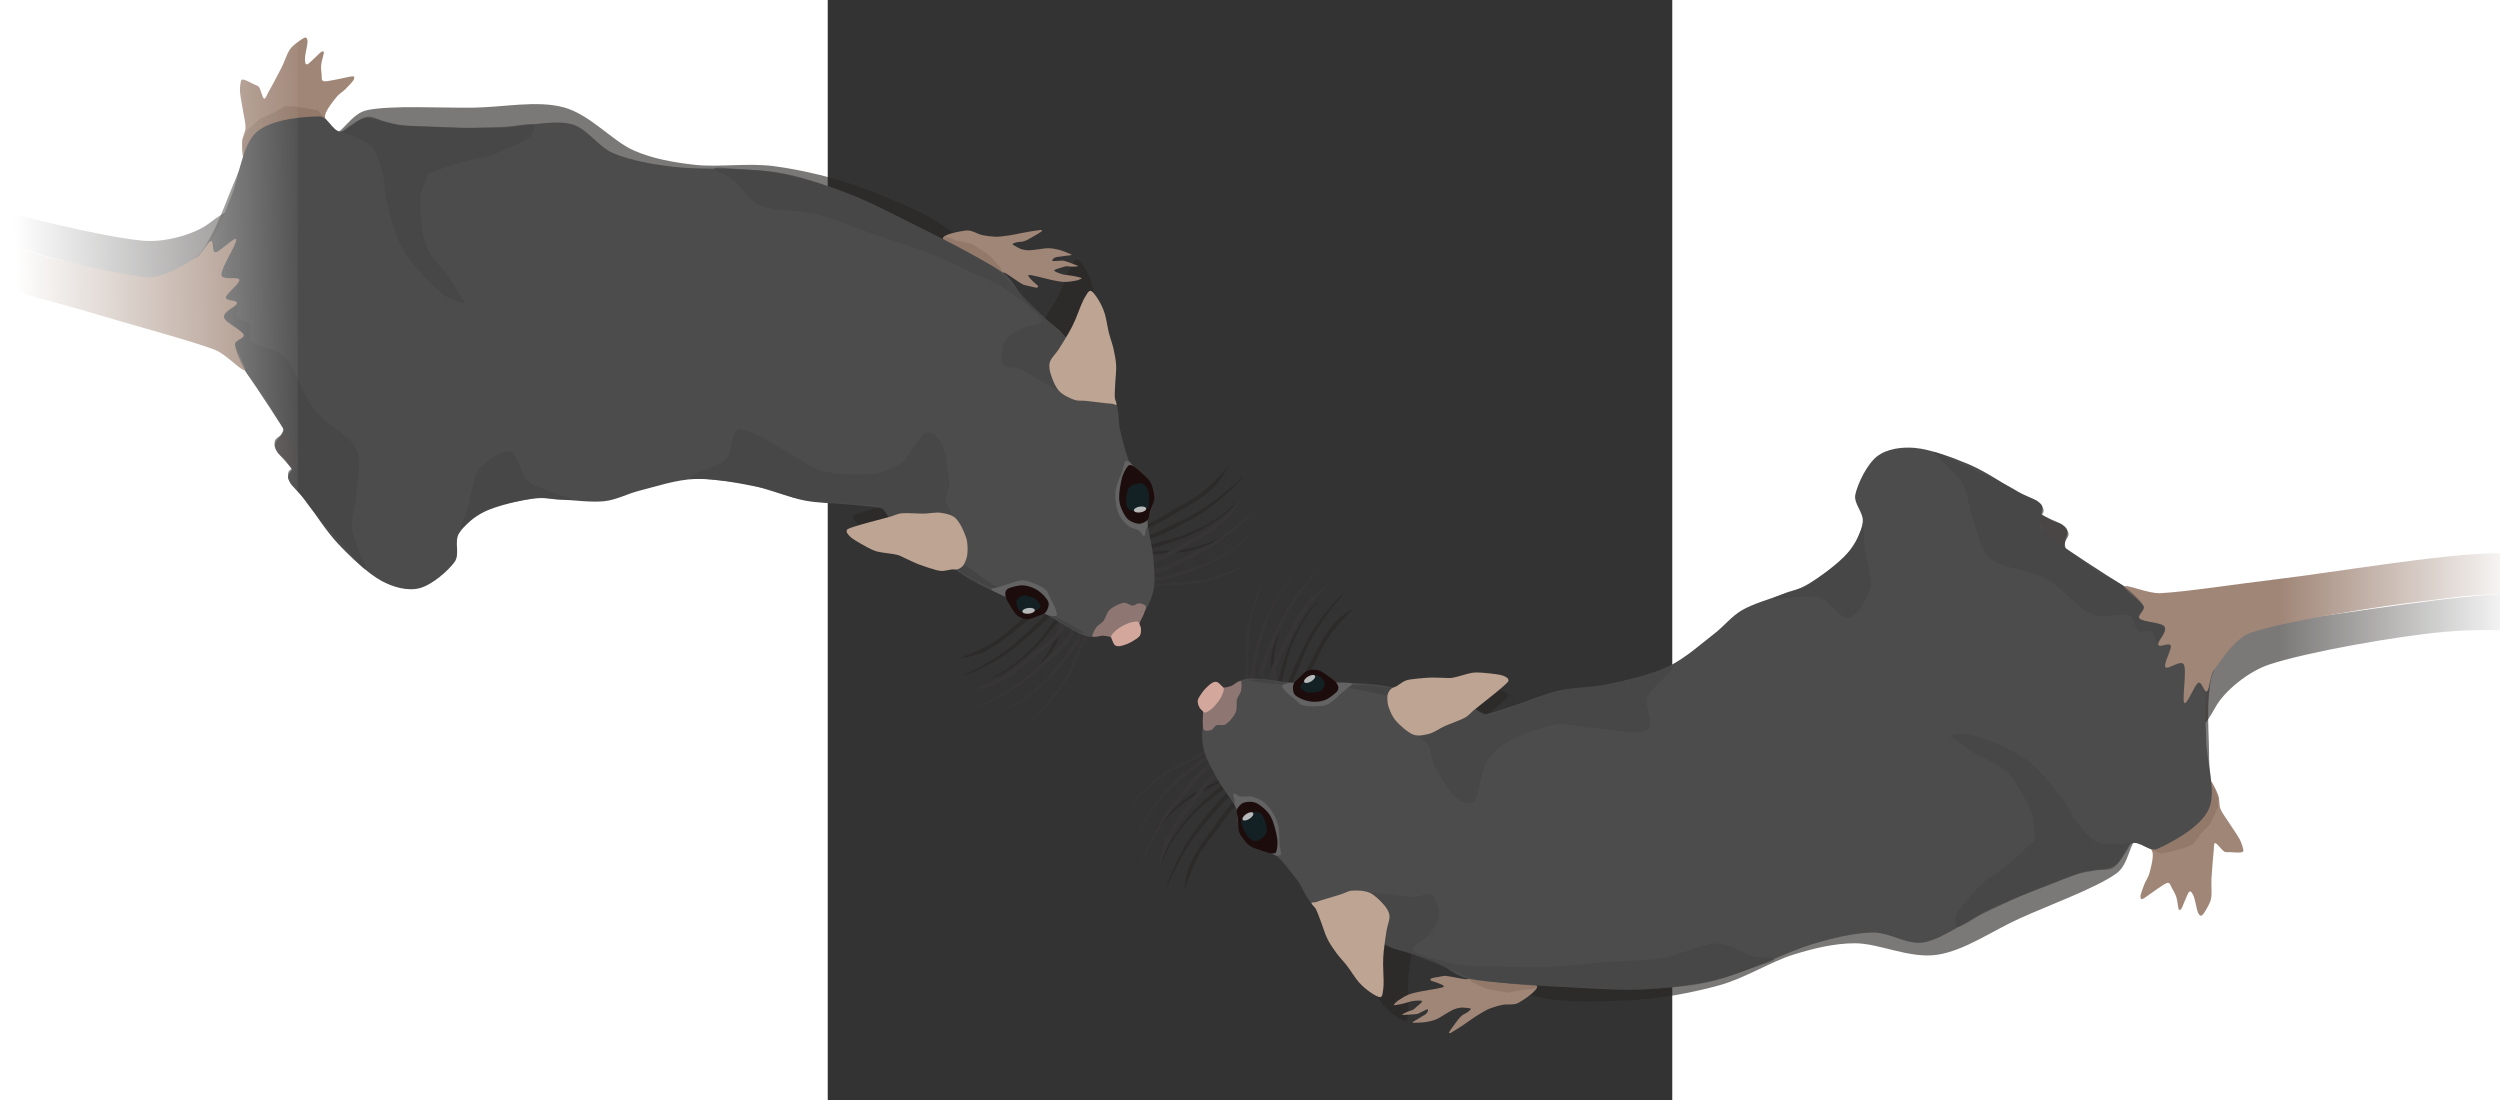 <?xml version="1.0" encoding="UTF-8" standalone="no"?>
<svg
   xmlns:dc="http://purl.org/dc/elements/1.1/"
   xmlns:cc="http://creativecommons.org/ns#"
   xmlns:rdf="http://www.w3.org/1999/02/22-rdf-syntax-ns#"
   xmlns:svg="http://www.w3.org/2000/svg"
   xmlns="http://www.w3.org/2000/svg"
   xmlns:xlink="http://www.w3.org/1999/xlink"
   xmlns:sodipodi="http://sodipodi.sourceforge.net/DTD/sodipodi-0.dtd"
   xmlns:inkscape="http://www.inkscape.org/namespaces/inkscape"
   width="500"
   height="220"
   viewBox="0 0 364499.97 474759.99"
   version="1.1"
   xml:space="preserve"
   style="clip-rule:evenodd;fill-rule:evenodd;stroke-linejoin:round;stroke-miterlimit:2"
   id="svg150"
   sodipodi:docname="mouse_top_details_interaction.svg"
   inkscape:version="0.92.3 (2405546, 2018-03-11)"
   inkscape:export-filename="/home/arne/research/projects/webpage_hyde/public/mouse_top_details_interaction.png"
   inkscape:export-xdpi="72"
   inkscape:export-ydpi="72"><rect x="0" y="0" width="364499.97" height="474759.99" fill="#333333" stroke="none"/><defs
   id="defs154"><linearGradient
     inkscape:collect="always"
     id="linearGradient1401"><stop
       style="stop-color:#ffffff;stop-opacity:1;"
       offset="0"
       id="stop1397" /><stop
       style="stop-color:#ffffff;stop-opacity:0;"
       offset="1"
       id="stop1399" /></linearGradient><linearGradient
     inkscape:collect="always"
     id="linearGradient1391"><stop
       style="stop-color:#ffffff;stop-opacity:1;"
       offset="0"
       id="stop1387" /><stop
       style="stop-color:#ffffff;stop-opacity:0;"
       offset="1"
       id="stop1389" /></linearGradient><linearGradient
     inkscape:collect="always"
     xlink:href="#linearGradient1391"
     id="linearGradient1395"
     gradientUnits="userSpaceOnUse"
     gradientTransform="matrix(141.912,0,0,141.912,-20197.445,-453441.17)"
     x1="-5014.392"
     y1="1089.121"
     x2="-4272.675"
     y2="1089.121" /><linearGradient
     inkscape:collect="always"
     xlink:href="#linearGradient1401"
     id="linearGradient1403"
     x1="-1656.301"
     y1="1066.769"
     x2="-970.743"
     y2="1056.629"
     gradientUnits="userSpaceOnUse"
     gradientTransform="matrix(187.094,0,0,141.912,-40264.671,5305.261)" /></defs><sodipodi:namedview
   pagecolor="#ffffff"
   bordercolor="#666666"
   borderopacity="1"
   objecttolerance="10"
   gridtolerance="10"
   guidetolerance="10"
   inkscape:pageopacity="0"
   inkscape:pageshadow="2"
   inkscape:window-width="1920"
   inkscape:window-height="1031"
   id="namedview152"
   showgrid="false"
   inkscape:zoom="1"
   inkscape:cx="113.74481"
   inkscape:cy="42.185765"
   inkscape:window-x="0"
   inkscape:window-y="0"
   inkscape:window-maximized="1"
   inkscape:current-layer="svg150"
   units="px"
   fit-margin-top="0"
   fit-margin-left="0"
   fit-margin-right="0"
   fit-margin-bottom="0" />
    <g
   transform="matrix(-10.912,354.934,354.934,10.912,-178229.83,-105553.07)"
   id="g148">
        <g
   id="g146">
            <g
   id="g74">
                <g
   transform="matrix(0.791,0,0,0.791,363.628,660.473)"
   id="g4">
                    <path
   d="m 1061.36,475.75 c 0.8,-6.707 11.85,-21.051 17.79,-31.568 6.92,-12.245 14,-29.119 23.7,-41.904 10.6,-13.973 31.54,-34.059 39.9,-41.933 2.8,-2.635 12.63,-8.309 10.23,-5.31 -2.41,3.017 -16.97,15.114 -24.72,23.409 -8.15,8.725 -17.42,18.335 -24.16,28.94 -9.7,15.249 -32.4,56.94 -34.01,62.552 -1.61,5.612 15.72,-19.716 24.35,-28.881 10.07,-10.685 22.98,-24.681 36.06,-35.232 13.76,-11.103 33.99,-24.431 46.52,-31.386 8.88,-4.928 28.98,-10.952 28.65,-10.341 -0.33,0.611 -21,8.236 -30.63,14.005 -11.68,6.999 -28.12,18.44 -39.47,27.989 -10.45,8.79 -19.64,19.016 -28.61,29.306 -9.56,10.96 -25.13,29.215 -28.72,36.455 -1.48,2.991 5.56,7.569 7.18,6.983 1.62,-0.586 0.12,-7.815 2.52,-10.499 6.03,-6.749 21.93,-20.604 33.66,-29.994 12.71,-10.173 32.74,-24.354 42.62,-31.047 5.24,-3.549 11.02,-6.228 16.65,-9.114 6.77,-3.47 15.8,-8.191 23.97,-11.708 8.61,-3.711 21.21,-8.392 27.72,-10.555 3.68,-1.221 12.62,-3.276 11.37,-2.422 -1.25,0.854 -12.7,4.768 -18.89,7.547 -8.86,3.981 -24.09,10.91 -34.28,16.342 -9.24,4.924 -18.33,10.211 -26.88,16.248 -10.5,7.411 -26.85,20.803 -36.13,28.217 -6.62,5.292 -13.87,10.977 -19.55,16.268 -5.18,4.823 -11.55,11.431 -14.52,15.478 -1.85,2.527 -3.75,6.908 -3.29,8.806 0.46,1.898 4.2,3.745 6.06,2.582 3.36,-2.094 9.58,-11.01 14.07,-15.149 3.95,-3.639 8.63,-6.499 12.87,-9.684 4.19,-3.146 8.27,-6.442 12.57,-9.427 4.54,-3.146 9.82,-6.213 14.64,-9.448 5.6,-3.757 12.52,-8.928 18.97,-13.096 6.55,-4.227 13.25,-8.696 20.31,-12.266 7.8,-3.944 17.2,-8.909 26.48,-11.401 9.49,-2.548 28.49,-4.221 30.46,-3.89 1.97,0.331 -12.52,3.638 -18.64,5.878 -8.42,3.082 -22.83,8.307 -31.87,12.615 -7.81,3.726 -15.12,8.46 -22.34,13.236 -7.27,4.807 -14.25,10.724 -21.25,15.607 -6.79,4.74 -14.22,8.842 -20.73,13.692 -6.4,4.769 -13.14,9.36 -18.33,15.409 -5.19,6.049 -6.27,19.66 -12.82,20.887 -6.55,1.228 -19.93,-9.823 -26.51,-13.522 -4.53,-2.549 -13.59,-3.51 -12.97,-8.674 z"
   style="fill:#2a2726;fill-opacity:0.62"
   id="path2"
   inkscape:connector-curvature="0" />
                </g>
                <g
   transform="matrix(-0.396,0.685,0.685,0.396,1219.94,160.017)"
   id="g8">
                    <path
   d="m 1061.36,475.75 c 0.8,-6.707 11.85,-21.051 17.79,-31.568 6.92,-12.245 14,-29.119 23.7,-41.904 10.6,-13.973 31.54,-34.059 39.9,-41.933 2.8,-2.635 12.63,-8.309 10.23,-5.31 -2.41,3.017 -16.97,15.114 -24.72,23.409 -8.15,8.725 -17.42,18.335 -24.16,28.94 -9.7,15.249 -32.4,56.94 -34.01,62.552 -1.61,5.612 15.72,-19.716 24.35,-28.881 10.07,-10.685 22.98,-24.681 36.06,-35.232 13.76,-11.103 33.99,-24.431 46.52,-31.386 8.88,-4.928 28.98,-10.952 28.65,-10.341 -0.33,0.611 -21,8.236 -30.63,14.005 -11.68,6.999 -28.12,18.44 -39.47,27.989 -10.45,8.79 -19.64,19.016 -28.61,29.306 -9.56,10.96 -25.13,29.215 -28.72,36.455 -1.48,2.991 5.56,7.569 7.18,6.983 1.62,-0.586 0.12,-7.815 2.52,-10.499 6.03,-6.749 21.93,-20.604 33.66,-29.994 12.71,-10.173 32.74,-24.354 42.62,-31.047 5.24,-3.549 11.02,-6.228 16.65,-9.114 6.77,-3.47 15.8,-8.191 23.97,-11.708 8.61,-3.711 21.21,-8.392 27.72,-10.555 3.68,-1.221 12.62,-3.276 11.37,-2.422 -1.25,0.854 -12.7,4.768 -18.89,7.547 -8.86,3.981 -24.09,10.91 -34.28,16.342 -9.24,4.924 -18.33,10.211 -26.88,16.248 -10.5,7.411 -26.85,20.803 -36.13,28.217 -6.62,5.292 -13.87,10.977 -19.55,16.268 -5.18,4.823 -11.55,11.431 -14.52,15.478 -1.85,2.527 -3.75,6.908 -3.29,8.806 0.46,1.898 4.2,3.745 6.06,2.582 3.36,-2.094 9.58,-11.01 14.07,-15.149 3.95,-3.639 8.63,-6.499 12.87,-9.684 4.19,-3.146 8.27,-6.442 12.57,-9.427 4.54,-3.146 9.82,-6.213 14.64,-9.448 5.6,-3.757 12.52,-8.928 18.97,-13.096 6.55,-4.227 13.25,-8.696 20.31,-12.266 7.8,-3.944 17.2,-8.909 26.48,-11.401 9.49,-2.548 28.49,-4.221 30.46,-3.89 1.97,0.331 -12.52,3.638 -18.64,5.878 -8.42,3.082 -22.83,8.307 -31.87,12.615 -7.81,3.726 -15.12,8.46 -22.34,13.236 -7.27,4.807 -14.25,10.724 -21.25,15.607 -6.79,4.74 -14.22,8.842 -20.73,13.692 -6.4,4.769 -13.14,9.36 -18.33,15.409 -5.19,6.049 -6.27,19.66 -12.82,20.887 -6.55,1.228 -19.93,-9.823 -26.51,-13.522 -4.53,-2.549 -13.59,-3.51 -12.97,-8.674 z"
   style="fill:#2a2726;fill-opacity:0.62"
   id="path6"
   inkscape:connector-curvature="0" />
                </g>
                <g
   transform="matrix(0.791,0,0,0.791,363.628,660.473)"
   id="g12">
                    <path
   d="m 684.581,1464.45 c -14.624,1.49 -27.793,-15.31 -42.25,-12.64 -16.945,3.12 -47.031,16.53 -59.42,31.38 -12.39,14.85 -16.036,37.89 -14.917,57.74 1.336,23.7 12.655,58.08 22.932,84.45 10.085,25.88 29.028,55.02 38.729,73.78 6.642,12.84 11.677,32.46 19.475,38.76 7.088,5.72 18.919,-3.65 27.315,-0.97 8.396,2.68 17.518,9.26 23.062,17.05 15.733,22.1 55.136,87.09 71.334,115.55 10.051,17.66 15.353,37.81 25.856,55.2 10.808,17.9 5.245,65.13 38.993,52.2 52.101,-19.97 114.049,-10.37 148.481,-9.29 35.769,1.12 45.609,6.22 61.869,-6.66 21.33,-16.92 44.28,-73.18 66.14,-94.85 17.51,-17.35 50.1,-15.57 65.04,-35.17 23.13,-30.34 51.58,-101.69 73.77,-146.89 20.25,-41.24 51.81,-82.56 59.41,-124.36 7.59,-41.72 -14.89,-89.65 -13.8,-126.46 0.96,-32.18 9.93,-63.96 20.39,-94.41 11.8,-34.38 38.31,-72.83 50.44,-111.91 12.98,-41.83 24,-91.98 27.48,-139.13 3.68,-49.89 9.1,-108.779 -5.37,-160.221 -22.26,-79.132 -100.43,-256.289 -128.19,-314.567 -7.45,-15.645 -27.53,-26.519 -38.35,-35.098 -8.16,-6.467 -17.82,-10.771 -26.59,-16.379 -8.96,-5.725 -22.67,-10.752 -27.15,-17.975 -4.46,-7.184 3.23,-20.554 0.26,-25.363 -2.97,-4.809 -12.69,-0.557 -18.08,-3.49 -9.9,-5.386 -26.83,-20.342 -41.33,-28.825 -14.92,-8.728 -30.84,-19.131 -48.16,-23.545 -6.01,-1.533 -28.5,-4.928 -40.61,0.229 -23.933,10.181 -41.747,31.139 -59.483,47.113 -10.656,9.597 -8.259,31.056 -8.04,37.876 0.503,15.661 3.741,31.174 3.929,46.842 0.239,19.886 -2.802,48.303 -2.494,72.473 0.32,25.124 0.263,52.471 4.416,78.27 5.633,34.993 23.071,107.129 29.381,131.686 1.477,5.749 9.199,9.767 8.48,15.659 -1.318,10.802 -10.646,32.863 -16.389,49.151 -6.678,18.941 -17.996,42.31 -23.682,64.494 -5.914,23.08 -5.694,49.75 -11.803,73.96 -6.986,27.68 -16.329,65.23 -30.114,92.14 -13.223,25.82 -37.575,50.85 -52.593,69.32 -11.766,14.47 -27.633,25.7 -37.512,41.52 -10.56,16.91 -18.697,43.14 -25.849,59.95 -5.783,13.59 -8.817,28.64 -17.064,40.89 -11.17,16.6 -33.634,45.27 -49.958,58.69 -13.574,11.16 -32.945,20.3 -47.984,21.83 z"
   style="fill:#2a2726;fill-opacity:0.62"
   id="path10"
   inkscape:connector-curvature="0" />
                </g>
                <g
   transform="matrix(0.791,0,0,0.791,384.628,650.473)"
   id="g16">
                    <path
   d="m 889.918,1988.45 c 67.576,-34.54 35.216,-45.63 35.719,-54.35 0.504,-8.73 -21.883,0.49 -32.697,2.01 -11.003,1.54 -27.66,9.24 -33.321,7.24 -5.661,-1.99 4.213,-17.46 -0.644,-19.22 -4.857,-1.76 -21.956,13.68 -28.498,8.65 -6.542,-5.03 -5.751,-33.32 -10.753,-38.85 -4.489,-4.97 -13.271,8.65 -19.26,5.66 -8.147,-4.06 -26.134,-34.23 -29.623,-30.04 -3.489,4.19 10.148,36.63 8.692,55.2 -3.06,39.04 -18.106,119.36 -27.054,179.05 -12.84,85.66 -47.308,254.88 -49.987,334.92 -1.664,49.72 14.146,99.68 33.914,145.33 19.987,46.15 63.753,85.8 86.008,131.59 21.977,45.22 40.798,104.57 47.52,143.15 5.071,29.11 2.41,61.59 -7.189,88.35 -9.599,26.76 -54.385,71.91 -50.404,72.2 3.982,0.29 58.795,-42.4 74.294,-70.46 15.499,-28.06 18.651,-63.41 18.702,-97.89 0.04,-26.62 -4.888,-51.76 -13.599,-94.85 -10.947,-54.15 -15.787,-50.91 -36.064,-89.92 -28.208,-54.27 -69.756,-107.67 -85.05,-162.58 -14.936,-53.62 -13.271,-111.58 -6.712,-166.86 8.589,-72.38 37.243,-209.37 58.244,-267.42 11.967,-33.08 43.893,-68.71 67.762,-80.91 z"
   style="fill:#2a2726;fill-opacity:0.62"
   id="path14"
   inkscape:connector-curvature="0" />
                </g>
                <g
   transform="translate(27.707,31.172)"
   id="g20">
                    <path
   d="m 1357.27,1143.08 c -0.78,2.17 -1.66,5 -2.51,7.5 -1.39,4.14 -4.1,12.31 -5.88,17.39 -1.53,4.38 -4.39,8.45 -4.79,13.08 -0.49,5.72 -0.75,14.77 1.84,21.23 2.6,6.47 9.24,13.37 13.73,17.56 3.71,3.46 8.18,6.84 13.2,7.58 5.24,0.77 12.13,-2.16 18.23,-2.95 7.2,-0.94 18.09,-2.18 24.95,-2.67 5.39,-0.39 10.8,-0.44 16.2,-0.3 5.79,0.14 13.38,1 18.54,1.17 4.13,0.14 8.8,0.38 12.4,-0.13 3.18,-0.45 8.58,-0.32 9.18,-2.93 0.6,-2.61 -3.09,-8.83 -5.59,-12.73 -2.86,-4.46 -7.14,-9.89 -11.56,-14.02 -5.22,-4.88 -13.92,-10.44 -19.74,-15.21 -5.22,-4.28 -9.87,-9.29 -15.19,-13.42 -5.32,-4.12 -10.78,-8.16 -16.71,-11.35 -5.94,-3.19 -13.01,-5.3 -18.95,-7.81 -5.58,-2.35 -12.72,-5.07 -16.68,-7.21 -2.65,-1.43 -5.66,-5.55 -7.08,-5.61 -1.42,-0.05 -0.86,3.55 -1.43,5.28 -0.6,1.8 -1.49,3.68 -2.16,5.55 z"
   style="fill:#2a2726;fill-opacity:0.62"
   id="path18"
   inkscape:connector-curvature="0" />
                </g>
                <g
   transform="translate(27.707,31.172)"
   id="g24">
                    <path
   d="m 1096.15,1008.95 c 0.09,-2.11 2.06,-6.52 4.05,-9.223 2.05,-2.783 5.2,-5.372 8.24,-7.471 3.04,-2.098 7.13,-4.448 10.01,-5.119 2.39,-0.558 5.29,0.111 7.29,1.088 1.99,0.976 2.53,4.181 4.68,4.77 3.13,0.855 10.07,-0.008 14.06,0.362 3.34,0.31 8.26,0.081 9.88,1.86 1.62,1.778 0.86,6.323 -0.16,8.813 -1.01,2.48 -4.8,3.49 -5.92,6.1 -1.25,2.89 0.62,8.19 -1.58,11.29 -2.69,3.8 -9.49,9.4 -14.61,11.51 -4.97,2.06 -11.73,0.22 -16.1,1.16 -3.6,0.78 -6.48,3.75 -10.09,4.49 -3.65,0.75 -10.02,0.75 -11.83,0 -1.42,-0.59 0.29,-3.12 0.97,-4.5 0.95,-1.94 3.6,-4.51 4.76,-7.13 1.18,-2.69 2.36,-6.6 2.34,-9.02 -0.02,-2.01 -1.48,-4.01 -2.48,-5.51 -0.92,-1.37 -3.58,-1.82 -3.51,-3.47 z"
   style="fill:#2a2726;fill-opacity:0.62"
   id="path22"
   inkscape:connector-curvature="0" />
                </g>
                <g
   transform="translate(27.707,31.172)"
   id="g28">
                    <path
   d="m 1112.53,1015.45 c 2.77,-1.2 5.59,-3.02 8.14,-4.91 2.69,-1.98 5.92,-4.63 8.01,-7.02 1.89,-2.16 4.2,-5.411 4.56,-7.316 0.29,-1.562 -1.4,-2.892 -2.41,-4.115 -1.04,-1.25 -2.32,-2.603 -3.83,-3.388 -1.82,-0.947 -5.02,-2.216 -7.12,-2.296 -1.9,-0.073 -3.77,0.881 -5.43,1.815 -2.51,1.405 -6.71,4.144 -9.6,6.615 -2.86,2.446 -6.22,5.865 -7.76,8.215 -1.1,1.67 -2,3.89 -1.5,5.83 0.51,2.01 3.14,4.69 4.55,6.17 1.1,1.16 2.34,2.67 3.93,2.72 2.06,0.07 5.78,-1.15 8.46,-2.32 z"
   style="fill:#2a2726;fill-opacity:0.62"
   id="path26"
   inkscape:connector-curvature="0" />
                </g>
                <g
   transform="translate(27.707,31.172)"
   id="g32">
                    <path
   d="m 1105.01,1216.26 c 1.01,-3.76 -0.85,-9.53 -1.53,-14.07 -0.66,-4.43 -1.93,-8.75 -2.55,-13.19 -1.13,-8.12 -3.7,-23.64 -4.24,-35.56 -0.85,-18.66 -0.19,-58.95 -0.86,-76.38 -0.36,-9.45 -2.26,-26.36 -3.16,-28.19 -0.9,-1.83 -2.41,11.42 -2.25,17.2 0.18,6.23 2.75,13.38 3.31,20.18 0.58,7.16 0.27,15.18 0.19,22.78 -0.11,12.32 -1,40.25 -0.9,51.16 0.04,4.79 1.32,9.51 1.45,14.31 0.15,5.62 -0.79,12.93 -0.57,19.4 0.23,6.76 1.36,16 1.95,21.13 0.38,3.25 0.08,9.48 1.6,9.68 1.53,0.21 6.59,-4.8 7.56,-8.45 z"
   style="fill:#2a2726;fill-opacity:0.62"
   id="path30"
   inkscape:connector-curvature="0" />
                </g>
                <g
   transform="translate(27.707,31.172)"
   id="g36">
                    <path
   d="m 1244.49,1035.28 c -1.71,-0.99 -4.12,-0.03 -5.91,-0.34 -1.67,-0.28 -3.48,-1.24 -4.83,-1.49 -1.09,-0.19 -2.89,-0.41 -3.31,0 -0.42,0.42 0.45,1.69 0.78,2.49 0.61,1.47 2.58,4.01 2.86,6.29 0.41,3.36 -1.38,9.33 -0.41,13.84 1.05,4.81 3.41,10.66 6.67,15.04 3.27,4.39 8.18,8.23 12.94,11.26 4.76,3.03 10.08,5.61 15.61,6.94 6.2,1.49 16.54,1.41 21.57,2 2.9,0.35 6.43,1.33 8.61,1.58 1.49,0.16 3.62,0.86 4.49,-0.12 0.87,-0.97 1.25,-3.86 0.74,-5.72 -0.58,-2.09 -2.34,-4.92 -4.2,-6.85 -5.12,-5.32 -17.25,-17.59 -26.52,-25.08 -9.13,-7.37 -23.25,-16.48 -29.09,-19.84 z"
   style="fill:#2a2726;fill-opacity:0.62"
   id="path34"
   inkscape:connector-curvature="0" />
                </g>
                <g
   transform="translate(27.707,31.172)"
   id="g40">
                    <path
   d="m 1092.76,1173.59 c 1.05,1.13 3.63,-3.71 5.4,-5.61 2.16,-2.33 5.08,-5.55 7.57,-8.37 3.35,-3.78 9.89,-9.53 12.51,-14.32 2.35,-4.31 2.79,-9.49 3.15,-14.39 0.39,-5.24 0.59,-12.45 -0.81,-17.02 -1.26,-4.11 -5.21,-7.22 -7.6,-10.4 -2.21,-2.95 -4.33,-6.23 -6.76,-8.74 -2.33,-2.41 -5.9,-6.21 -7.83,-6.32 -1.93,-0.1 -3.04,3.55 -3.76,5.71 -0.74,2.21 -0.61,5.04 -0.68,7.58 -0.23,8.67 -0.37,34.53 -0.72,44.45 -0.18,5.02 -1.29,10.45 -1.37,15.03 -0.07,4.14 -0.15,11.27 0.9,12.4 z"
   style="fill:#2a2726;fill-opacity:0.62"
   id="path38"
   inkscape:connector-curvature="0" />
                </g>
                <g
   transform="translate(27.707,31.172)"
   id="g44">
                    <path
   d="m 1096.25,1101.99 c -3.57,0.75 -6.29,4.44 -9.05,7.1 -2.98,2.87 -7.24,6.41 -8.85,10.15 -1.62,3.74 -1.63,8.48 -0.84,12.28 0.78,3.81 3.45,7.18 5.54,10.56 2.16,3.5 5.12,7.99 7.45,10.44 1.78,1.87 4.39,3.84 6.49,4.25 2.09,0.4 4.6,-0.32 6.13,-1.79 2.79,-2.7 8.5,-8.94 10.61,-14.39 2.11,-5.45 2.88,-12.33 2.03,-18.33 -0.85,-5.99 -3.89,-14.25 -7.14,-17.63 -2.93,-3.03 -8.8,-3.38 -12.37,-2.64 z"
   style="fill:#2a2726;fill-opacity:0.62"
   id="path42"
   inkscape:connector-curvature="0" />
                </g>
                <g
   transform="matrix(1.092,0.75,-0.566,0.824,513.662,-728.716)"
   id="g48">
                    <ellipse
   cx="1254.5"
   cy="1056.76"
   rx="2.669"
   ry="7.556"
   style="fill:#2a2726;fill-opacity:0.62"
   id="ellipse46" />
                </g>
                <g
   transform="translate(25.707,31.172)"
   id="g52">
                    <path
   d="m 1086.06,1125.86 c -0.8,1.64 -0.49,3.77 0,5.49 0.49,1.71 1.49,3.6 2.93,4.82 1.7,1.44 4.69,3.96 7.27,3.84 2.58,-0.11 6.39,-2.01 8.2,-4.53 1.8,-2.53 2.29,-7.67 2.63,-10.62 0.27,-2.36 0.31,-4.91 -0.61,-7.1 -0.97,-2.31 -3.22,-6.14 -5.2,-6.78 -1.99,-0.65 -4.97,1.18 -6.72,2.89 -2.53,2.48 -7.08,9.08 -8.5,11.99 z"
   style="fill:#2a2726;fill-opacity:0.62"
   id="path50"
   inkscape:connector-curvature="0" />
                </g>
                <g
   transform="matrix(1.124,0.702,-0.53,0.848,266.238,-624.039)"
   id="g56">
                    <ellipse
   cx="1254.5"
   cy="1056.76"
   rx="2.669"
   ry="7.556"
   style="fill:#2a2726;fill-opacity:0.62"
   id="ellipse54" />
                </g>
                <g
   transform="translate(27.707,31.172)"
   id="g60">
                    <path
   d="m 1154.13,1257.72 c 4.78,-1.1 6.42,8.72 11.05,11.15 5.97,3.14 17.25,3.45 24.8,7.69 10.33,5.8 30.46,18.81 37.2,27.15 4.84,6 9.16,18.01 3.21,22.92 -7.06,5.82 -33.44,5.69 -45.6,12.04 -11.17,5.83 -20.83,15.29 -27.37,26.07 -8.34,13.75 -19.36,39.2 -22.68,56.43 -2.97,15.41 2.33,31.31 2.77,46.99 0.53,18.65 7.05,54.09 0.38,64.9 -6.66,10.8 -27.8,-4.87 -40.38,-0.09 -12.91,4.91 -29.57,27.21 -37.04,29.54 -4.94,1.54 3.05,-10.97 4.77,-16.4 3.49,-11.01 12.16,-32.75 16.2,-49.7 4.25,-17.84 6.18,-42.26 9.3,-57.31 2.33,-11.2 5.7,-22.19 9.47,-32.99 4.2,-12.03 11.58,-28.27 15.7,-39.14 3.27,-8.61 8.34,-19.22 9.05,-26.1 0.55,-5.29 -3.34,-11.34 -4.77,-15.21 -1.02,-2.77 -4.68,-5.21 -3.77,-8.02 2.72,-8.36 13.83,-32.18 20.12,-42.16 4.43,-7.06 12.82,-16.66 17.59,-17.76 z"
   style="fill:#2a2726;fill-opacity:0.62"
   id="path58"
   inkscape:connector-curvature="0" />
                </g>
                <g
   transform="translate(27.707,31.172)"
   id="g64">
                    <path
   d="m 1011.6,2149.62 c 0.86,-2.58 -10.28,-3.04 -12.339,-6.94 -2.056,-3.9 3.069,-11.9 0,-16.45 -3.095,-4.58 -16.307,-4.2 -18.571,-11.04 -3.136,-9.47 5.508,-31.65 -0.247,-45.78 -7.036,-17.29 -31.497,-37.24 -41.971,-57.92 -10.451,-20.63 -9.281,-51.15 -20.874,-66.18 -11.05,-14.33 -33.451,-17.69 -48.684,-24.02 -13.834,-5.76 -30.015,-6.06 -42.713,-14.02 -13.079,-8.19 -32.157,-35.27 -35.759,-35.14 -3.603,0.13 9.237,24.01 14.144,35.9 6.194,15.02 17.007,41.06 23.019,54.16 3.856,8.41 10.084,18.31 13.05,24.5 1.946,4.06 2.188,9.27 4.745,12.65 2.558,3.39 7.084,7.02 10.601,7.66 3.516,0.64 7.008,-3.32 10.499,-3.8 3.461,-0.48 7.908,-1.5 10.443,0.9 6.433,6.1 19.471,23.86 28.154,35.69 8.409,11.44 17.112,23.88 23.948,35.24 6.374,10.6 10.398,23.44 17.07,32.94 6.376,9.09 16.635,20.82 22.964,24.11 4.62,2.41 11.409,-8.1 15.01,-4.34 4.163,4.35 5.378,26.78 9.963,30.42 4.584,3.65 16.678,-5.96 17.548,-8.54 z"
   style="fill:#2a2726;fill-opacity:0.62"
   id="path62"
   inkscape:connector-curvature="0" />
                </g>
                <g
   transform="translate(27.707,31.172)"
   id="g68">
                    <path
   d="m 883.456,1788.13 c 0.575,2.17 17.273,1.54 25.813,2.99 11.515,1.96 32.793,8.38 43.275,8.74 6.893,0.23 13.947,-3.96 19.619,-6.58 5.163,-2.38 10.733,-5.25 14.412,-9.12 3.68,-3.87 9.411,-9.04 7.668,-14.09 -2.533,-7.35 -18.987,-19.91 -22.867,-29.99 -3.65,-9.48 -0.895,-20.75 -0.413,-30.48 0.463,-9.34 4.078,-25.63 3.308,-27.86 -0.771,-2.23 -5.695,9.47 -7.933,14.5 -2.447,5.51 -3.824,12.63 -6.746,18.51 -3.185,6.41 -7.831,13.59 -12.368,19.96 -5.418,7.62 -13.239,18.51 -20.139,25.74 -6.36,6.67 -13.992,13.06 -21.264,17.67 -6.897,4.37 -22.94,7.84 -22.365,10.01 z"
   style="fill:#2a2726;fill-opacity:0.62"
   id="path66"
   inkscape:connector-curvature="0" />
                </g>
                <g
   transform="translate(18.801,0.254)"
   id="g72">
                    <path
   d="m 1119.92,1322.68 c 3.19,-3.69 7.31,-6.66 9.79,-10.86 3.49,-5.9 7.64,-17.35 11.14,-24.53 3.07,-6.29 7.97,-12.24 9.85,-18.55 1.85,-6.17 3.62,-13.2 1.46,-19.27 -2.41,-6.79 -10.39,-16.26 -15.93,-21.45 -4.83,-4.52 -12.14,-7.82 -17.31,-9.67 -4.32,-1.56 -10.16,-1.86 -13.69,-1.46 -2.8,0.31 -5.66,2.05 -7.53,3.84 -1.87,1.79 -2.32,4.7 -3.7,6.92 -1.65,2.64 -4.74,6.13 -6.19,8.9 -1.26,2.39 -2.04,5.05 -2.52,7.71 -0.88,4.89 -2.23,15.16 -2.76,21.59 -0.46,5.64 -0.26,12.08 -0.39,16.97 -0.1,4.12 0.42,8.32 -0.38,12.36 -1.17,5.9 -5.43,17.04 -6.65,23.01 -0.85,4.2 -0.84,8.56 -0.66,12.84 0.24,5.87 1.16,17.27 2.1,22.41 0.55,2.99 2.23,6.85 3.52,8.42 0.92,1.12 3.06,1.88 4.23,1.02 2.96,-2.19 9.2,-9.26 13.52,-14.14 5.94,-6.7 16.79,-19.91 22.1,-26.06 z"
   style="fill:#2a2726;fill-opacity:0.62"
   id="path70"
   inkscape:connector-curvature="0" />
                </g>
            </g>
            <g
   id="g144">
                <g
   transform="translate(-8.998,2.977)"
   id="g78">
                    <path
   d="m 1259.89,2149.87 c 0.42,-3.46 -1.09,-10.2 1.86,-10.29 2.94,-0.1 9.71,8.74 15.82,9.72 6.76,1.08 18.38,-1.74 24.72,-3.22 4.68,-1.1 8.75,-4.03 13.27,-5.67 4.53,-1.66 10.85,-3.72 13.91,-4.24 1.51,-0.26 4.04,0.21 4.45,1.12 0.42,0.91 -1.06,3.05 -1.96,4.36 -2.34,3.39 -8.91,11.43 -12.04,15.99 -2.5,3.64 -6.64,8.68 -6.78,11.38 -0.13,2.55 3.8,3.45 5.96,4.81 2.82,1.78 7.05,4.44 10.94,5.83 4.37,1.55 12.88,2.42 15.27,3.5 0.94,0.43 -0.07,2.4 -0.94,2.97 -1.67,1.1 -6.05,2.41 -9.06,3.65 -3.44,1.42 -9.54,3.58 -11.57,4.85 -0.8,0.51 -1.22,2.09 -0.58,2.77 1.05,1.12 4.39,3.05 6.87,3.96 4.13,1.5 14.26,3.57 17.91,5.09 1.74,0.73 4.18,2.6 3.97,4.03 -0.21,1.42 -3.22,3.41 -5.24,4.51 -3.5,1.91 -10.12,5.98 -15.79,6.92 -6.71,1.12 -16.32,-0.42 -24.48,-0.22 -9.91,0.25 -27.81,1.18 -35.02,1.73 -2.8,0.22 -8.54,-0.51 -8.26,1.63 0.29,2.13 8.23,8.21 9.97,11.17 1.12,1.9 0.41,4.39 0.46,6.59 0.08,3.27 0.37,10.22 0,13 -0.18,1.41 -0.79,3.75 -2.21,3.64 -2.61,-0.19 -9.32,-2.43 -13.45,-4.79 -6.24,-3.55 -17.79,-12.4 -23.96,-16.54 -4.28,-2.87 -8.24,-6.44 -13.05,-8.3 -4.98,-1.94 -11.63,-0.96 -16.86,-3.31 -5.52,-2.47 -20.08,-9.43 -16.28,-11.55 3.79,-2.12 29.38,2.49 39.07,-1.18 8.82,-3.34 13.88,-13.37 19.11,-20.86 5.17,-7.39 9.98,-16.92 12.31,-24.1 1.95,-6.03 1.08,-14.07 1.66,-18.95 z"
   style="fill:#a08677"
   id="path76"
   inkscape:connector-curvature="0" />
                </g>
                <path
   d="m 1444.17,1298.32 c -0.18,-2.56 0.7,-5.08 1.21,-7.59 0.6,-2.95 1.56,-8.32 2.37,-10.13 0.35,-0.78 1.96,-1.41 2.48,-0.72 0.77,0.99 1.36,4.5 2.13,6.72 0.84,2.42 2.07,6.26 2.94,7.83 0.44,0.8 1.76,2.35 2.26,1.57 0.81,-1.28 1.91,-6.14 2.64,-9.26 1.05,-4.53 2.33,-12.42 3.66,-17.89 1.23,-5.05 2.35,-10.36 4.34,-14.97 1.96,-4.51 5.44,-9.69 7.62,-12.65 1.48,-2.01 4.59,-4.95 5.47,-5.11 0.87,-0.15 0.03,2.82 -0.21,4.19 -0.38,2.11 -1.27,5.65 -2.05,8.44 -0.84,2.99 -2.33,6.53 -2.98,9.53 -0.61,2.77 -0.89,6.46 -0.93,8.46 -0.03,1.21 0.07,3.29 0.65,3.56 0.58,0.28 1.99,-1.14 2.82,-1.92 1.17,-1.09 2.85,-3.1 4.19,-4.61 1.31,-1.47 2.89,-2.74 3.87,-4.45 1.08,-1.87 1.58,-4.66 2.61,-6.79 1.01,-2.09 2.94,-5.58 3.56,-5.98 0.62,-0.41 0.24,2.37 0.15,3.55 -0.21,2.98 -0.72,10.9 -1.44,14.31 -0.47,2.22 -1.91,4.12 -2.9,6.16 -1.01,2.11 -3.11,5.34 -3.23,6.5 -0.08,0.87 1.73,0.78 2.56,0.51 1.01,-0.33 2.51,-1.45 3.48,-2.48 0.99,-1.06 1.63,-2.57 2.47,-3.84 1,-1.51 2.37,-3.46 3.52,-5.22 1.31,-1.98 3.52,-6.11 4.33,-6.69 0.8,-0.59 0.52,2.1 0.47,3.18 -0.14,2.79 -0.49,9.34 -1.3,13.57 -0.77,4.03 -1.99,8.21 -3.55,11.78 -1.5,3.44 -3.85,6.45 -5.8,9.66 -2.1,3.45 -5.24,7.85 -6.79,11.09 -1.26,2.62 -2.1,5.76 -2.53,8.35 -0.39,2.36 -0.2,5.07 -0.03,7.19 0.14,1.86 0.16,5.18 1,5.51 0.85,0.32 2.93,-2.17 4.07,-3.57 1.51,-1.86 2.91,-5.42 5.02,-7.6 2.36,-2.45 6.02,-4.88 9.18,-7.11 3.42,-2.41 9.32,-6.42 11.32,-7.35 0.56,-0.26 0.95,1.21 0.64,1.75 -1.49,2.69 -6.39,9.83 -9.59,14.39 -3.09,4.41 -6.83,9.09 -9.6,13 -2.42,3.42 -4.97,7.15 -7.01,10.44 -1.87,3.04 -3.83,6.05 -5.18,9.35 -1.68,4.09 -3.68,10.01 -4.88,15.2 -1.32,5.75 0.32,13.75 -3.05,19.33 -4.1,6.78 -17.47,25.32 -21.55,21.35 -4.08,-3.96 -1.8,-31.67 -2.92,-45.15 -0.98,-11.94 -3.41,-28.95 -3.77,-35.75 -0.09,-1.77 1.78,-3.28 1.68,-5.05 -0.3,-4.94 -3.05,-19.23 -3.42,-24.59 z"
   style="fill:#a08677"
   id="path80"
   inkscape:connector-curvature="0" />
                <path
   d="m 1456.74,1405.87 1.18,-12.6 4.35,-19.09 -3.87,-26.2 -7.45,-17.29 -4.55,-5.85 -4.84,7.73 0.45,44.21 2.91,22.04 8.81,9.92 z"
   style="fill:#92796a"
   id="path82"
   inkscape:connector-curvature="0" />
                <path
   d="m 1181.12,2218.29 6.38,6.5 12.58,5.06 h 10.69 l 19.81,-8.47 12.79,-11.36 13.38,-9.35 4.41,-10.46 5.14,-16.11 2.78,-11.26 -6.26,-15.68 -19.23,5.2 z"
   style="fill:#92796a"
   id="path84"
   inkscape:connector-curvature="0" />
                <g
   transform="matrix(0.791,0,0,0.791,335.922,629.301)"
   id="g88">
                    <path
   d="m 1061.36,475.75 c 0.8,-6.707 11.85,-21.051 17.79,-31.568 6.92,-12.245 14,-29.119 23.7,-41.904 10.6,-13.973 31.54,-34.059 39.9,-41.933 2.8,-2.635 12.63,-8.309 10.23,-5.31 -2.41,3.017 -16.97,15.114 -24.72,23.409 -8.15,8.725 -17.42,18.335 -24.16,28.94 -9.7,15.249 -32.4,56.94 -34.01,62.552 -1.61,5.612 15.72,-19.716 24.35,-28.881 10.07,-10.685 22.98,-24.681 36.06,-35.232 13.76,-11.103 33.99,-24.431 46.52,-31.386 8.88,-4.928 28.98,-10.952 28.65,-10.341 -0.33,0.611 -21,8.236 -30.63,14.005 -11.68,6.999 -28.12,18.44 -39.47,27.989 -10.45,8.79 -19.64,19.016 -28.61,29.306 -9.56,10.96 -25.13,29.215 -28.72,36.455 -1.48,2.991 5.56,7.569 7.18,6.983 1.62,-0.586 0.12,-7.815 2.52,-10.499 6.03,-6.749 21.93,-20.604 33.66,-29.994 12.71,-10.173 32.74,-24.354 42.62,-31.047 5.24,-3.549 11.02,-6.228 16.65,-9.114 6.77,-3.47 15.8,-8.191 23.97,-11.708 8.61,-3.711 21.21,-8.392 27.72,-10.555 3.68,-1.221 12.62,-3.276 11.37,-2.422 -1.25,0.854 -12.7,4.768 -18.89,7.547 -8.86,3.981 -24.09,10.91 -34.28,16.342 -9.24,4.924 -18.33,10.211 -26.88,16.248 -10.5,7.411 -26.85,20.803 -36.13,28.217 -6.62,5.292 -13.87,10.977 -19.55,16.268 -5.18,4.823 -11.55,11.431 -14.52,15.478 -1.85,2.527 -3.75,6.908 -3.29,8.806 0.46,1.898 4.2,3.745 6.06,2.582 3.36,-2.094 9.58,-11.01 14.07,-15.149 3.95,-3.639 8.63,-6.499 12.87,-9.684 4.19,-3.146 8.27,-6.442 12.57,-9.427 4.54,-3.146 9.82,-6.213 14.64,-9.448 5.6,-3.757 12.52,-8.928 18.97,-13.096 6.55,-4.227 13.25,-8.696 20.31,-12.266 7.8,-3.944 17.2,-8.909 26.48,-11.401 9.49,-2.548 28.49,-4.221 30.46,-3.89 1.97,0.331 -12.52,3.638 -18.64,5.878 -8.42,3.082 -22.83,8.307 -31.87,12.615 -7.81,3.726 -15.12,8.46 -22.34,13.236 -7.27,4.807 -14.25,10.724 -21.25,15.607 -6.79,4.74 -14.22,8.842 -20.73,13.692 -6.4,4.769 -13.14,9.36 -18.33,15.409 -5.19,6.049 -6.27,19.66 -12.82,20.887 -6.55,1.228 -19.93,-9.823 -26.51,-13.522 -4.53,-2.549 -13.59,-3.51 -12.97,-8.674 z"
   style="fill:#373536"
   id="path86"
   inkscape:connector-curvature="0" />
                </g>
                <g
   transform="matrix(-0.396,0.685,0.685,0.396,1192.23,128.845)"
   id="g92">
                    <path
   d="m 1061.36,475.75 c 0.8,-6.707 11.85,-21.051 17.79,-31.568 6.92,-12.245 14,-29.119 23.7,-41.904 10.6,-13.973 31.54,-34.059 39.9,-41.933 2.8,-2.635 12.63,-8.309 10.23,-5.31 -2.41,3.017 -16.97,15.114 -24.72,23.409 -8.15,8.725 -17.42,18.335 -24.16,28.94 -9.7,15.249 -32.4,56.94 -34.01,62.552 -1.61,5.612 15.72,-19.716 24.35,-28.881 10.07,-10.685 22.98,-24.681 36.06,-35.232 13.76,-11.103 33.99,-24.431 46.52,-31.386 8.88,-4.928 28.98,-10.952 28.65,-10.341 -0.33,0.611 -21,8.236 -30.63,14.005 -11.68,6.999 -28.12,18.44 -39.47,27.989 -10.45,8.79 -19.64,19.016 -28.61,29.306 -9.56,10.96 -25.13,29.215 -28.72,36.455 -1.48,2.991 5.56,7.569 7.18,6.983 1.62,-0.586 0.12,-7.815 2.52,-10.499 6.03,-6.749 21.93,-20.604 33.66,-29.994 12.71,-10.173 32.74,-24.354 42.62,-31.047 5.24,-3.549 11.02,-6.228 16.65,-9.114 6.77,-3.47 15.8,-8.191 23.97,-11.708 8.61,-3.711 21.21,-8.392 27.72,-10.555 3.68,-1.221 12.62,-3.276 11.37,-2.422 -1.25,0.854 -12.7,4.768 -18.89,7.547 -8.86,3.981 -24.09,10.91 -34.28,16.342 -9.24,4.924 -18.33,10.211 -26.88,16.248 -10.5,7.411 -26.85,20.803 -36.13,28.217 -6.62,5.292 -13.87,10.977 -19.55,16.268 -5.18,4.823 -11.55,11.431 -14.52,15.478 -1.85,2.527 -3.75,6.908 -3.29,8.806 0.46,1.898 4.2,3.745 6.06,2.582 3.36,-2.094 9.58,-11.01 14.07,-15.149 3.95,-3.639 8.63,-6.499 12.87,-9.684 4.19,-3.146 8.27,-6.442 12.57,-9.427 4.54,-3.146 9.82,-6.213 14.64,-9.448 5.6,-3.757 12.52,-8.928 18.97,-13.096 6.55,-4.227 13.25,-8.696 20.31,-12.266 7.8,-3.944 17.2,-8.909 26.48,-11.401 9.49,-2.548 28.49,-4.221 30.46,-3.89 1.97,0.331 -12.52,3.638 -18.64,5.878 -8.42,3.082 -22.83,8.307 -31.87,12.615 -7.81,3.726 -15.12,8.46 -22.34,13.236 -7.27,4.807 -14.25,10.724 -21.25,15.607 -6.79,4.74 -14.22,8.842 -20.73,13.692 -6.4,4.769 -13.14,9.36 -18.33,15.409 -5.19,6.049 -6.27,19.66 -12.82,20.887 -6.55,1.228 -19.93,-9.823 -26.51,-13.522 -4.53,-2.549 -13.59,-3.51 -12.97,-8.674 z"
   style="fill:#373536"
   id="path90"
   inkscape:connector-curvature="0" />
                </g>
                <g
   transform="matrix(0.791,0,0,0.791,335.922,629.301)"
   id="g96">
                    <path
   d="m 684.581,1464.45 c -14.624,1.49 -27.793,-15.31 -42.25,-12.64 -16.945,3.12 -47.031,16.53 -59.42,31.38 -12.39,14.85 -16.036,37.89 -14.917,57.74 1.336,23.7 12.655,58.08 22.932,84.45 10.085,25.88 29.028,55.02 38.729,73.78 6.642,12.84 11.677,32.46 19.475,38.76 7.088,5.72 18.919,-3.65 27.315,-0.97 8.396,2.68 17.518,9.26 23.062,17.05 15.733,22.1 55.136,87.09 71.334,115.55 10.051,17.66 12.542,39.85 25.856,55.2 20.526,23.66 63.553,99.71 97.301,86.77 52.101,-19.97 70.919,-10.66 105.352,-9.58 35.77,1.12 80.51,19.19 109.34,7.6 28.83,-11.6 54.25,-57.8 63.66,-77.17 5.78,-11.9 -11.9,-28.12 -7.22,-39.03 4.68,-10.91 27.69,-13.83 35.28,-26.4 7.97,-13.19 6.1,-35.86 12.53,-52.76 11.68,-30.72 38.61,-92.47 57.58,-131.58 17.08,-35.22 48.95,-72.51 56.25,-103.07 6.3,-26.35 -13.74,-53.25 -12.44,-80.31 1.38,-28.76 10.66,-62.37 20.71,-92.23 12.84,-38.14 43.5,-94.29 56.31,-136.6 11.5,-37.98 17.09,-77.72 20.55,-117.25 3.5,-40.1 1.61,-82.26 0.48,-123.36 -1.26,-45.543 -2.82,-116.883 -8.02,-149.896 -2.77,-17.605 -17.04,-32.888 -23.17,-48.183 -5.66,-14.128 -9.9,-31.253 -13.62,-43.585 -3.05,-10.094 -4.34,-20.812 -8.71,-30.408 -11.13,-24.448 -41.82,-92.168 -58.07,-116.281 -9.05,-13.433 -26.89,-18.152 -39.44,-28.395 -12.97,-10.582 -30.79,-24.82 -38.35,-35.098 -5.42,-7.378 -3.09,-18.283 -6.98,-26.57 -4.1,-8.723 -9.87,-20.243 -17.62,-25.768 -7.75,-5.524 -21.05,-5.567 -28.88,-7.379 -5.98,-1.384 -12.69,-0.557 -18.08,-3.49 -9.9,-5.386 -26.83,-20.342 -41.33,-28.825 -14.92,-8.728 -30.84,-19.131 -48.16,-23.545 -6.01,-1.533 -28.5,-4.928 -40.61,0.229 -23.933,10.181 -41.747,31.139 -59.483,47.113 -10.656,9.597 -8.259,31.056 -8.04,37.876 0.503,15.661 3.741,31.174 3.929,46.842 0.239,19.886 -2.802,48.303 -2.494,72.473 0.32,25.124 0.263,52.471 4.416,78.27 5.633,34.993 23.071,107.129 29.381,131.686 1.477,5.749 9.199,9.767 8.48,15.659 -1.318,10.802 -10.646,32.863 -16.389,49.151 -6.678,18.941 -17.996,42.31 -23.682,64.494 -5.914,23.08 -5.694,49.75 -11.803,73.96 -6.986,27.68 -16.329,65.23 -30.114,92.14 -13.223,25.82 -37.575,50.85 -52.593,69.32 -11.766,14.47 -27.633,25.7 -37.512,41.52 -10.56,16.91 -18.697,43.14 -25.849,59.95 -5.783,13.59 -8.817,28.64 -17.064,40.89 -11.17,16.6 -33.634,45.27 -49.958,58.69 -13.574,11.16 -32.945,20.3 -47.984,21.83 z"
   style="fill:#4c4c4c"
   id="path94"
   inkscape:connector-curvature="0" />
                </g>
                <path
   d="m 1411.43,1696.81 c -2.55,0.74 -0.5,-17.14 -2.45,-25.44 -2.8,-11.9 -15.08,-29.94 -14.33,-45.97 0.86,-18.25 15.1,-41.79 19.47,-63.49 4.48,-22.28 4.87,-46.81 7.44,-70.21 2.59,-23.68 6.59,-51.06 8.13,-71.9 1.3,-17.68 1.02,-35.56 1.08,-53.16 0.06,-17.49 1.78,-35.14 -0.71,-52.45 -2.59,-18.02 -9.13,-49.15 -14.85,-55.66 -5.61,-6.41 -12.38,11.79 -19.42,16.58 -7.18,4.89 -15.46,12.25 -23.68,12.75 -8.21,0.5 -21.87,-4.58 -25.61,-9.77 -3.74,-5.19 3.16,-14.17 3.17,-21.37 0.01,-12.8 -4.92,-47.88 -3.1,-55.42 1.36,-5.62 10.31,6.55 14.01,10.21 3.38,3.34 4.61,9.85 8.17,11.69 3.55,1.85 8.79,-0.14 13.15,-0.61 5.62,-0.61 16.21,-2.86 20.52,-3.01 1.92,-0.06 4.33,0.51 5.36,2.14 1.51,2.4 2.35,8.2 3.69,12.25 2.74,8.23 8.32,24.83 12.73,37.16 4.94,13.79 13.09,35.25 16.89,45.55 2,5.4 4.99,10.55 5.92,16.23 1.7,10.45 3.37,30.94 4.33,46.47 1.04,17 1.66,40.37 1.95,55.51 0.22,11.77 -0.32,23.56 -0.23,35.34 0.11,15.5 1.79,38.45 0.92,57.65 -0.89,19.6 -3.88,43.66 -6.26,59.95 -1.86,12.73 -4.36,25.42 -8.01,37.76 -3.91,13.18 -10.71,29.49 -15.42,41.36 -4,10.08 -10.31,29.12 -12.86,29.86 z"
   style="fill:#444444;fill-opacity:0.69"
   id="path98"
   inkscape:connector-curvature="0" />
                <g
   transform="matrix(0.791,0,0,0.791,335.922,629.301)"
   id="g102">
                    <path
   d="m 893.998,2011.52 c 9.625,-6.86 30.364,-6.28 33.926,-10.31 3.561,-4.03 -15.563,-8.39 -12.557,-13.85 3.153,-5.72 36.023,-16.67 31.477,-20.5 -4.547,-3.84 -49.772,2.61 -58.756,-2.51 -8.296,-4.74 9.597,-24.74 4.852,-28.24 -4.744,-3.5 -27.66,9.24 -33.321,7.24 -5.661,-1.99 4.213,-17.46 -0.644,-19.22 -4.857,-1.76 -21.956,13.68 -28.498,8.65 -6.542,-5.03 -5.751,-33.32 -10.753,-38.85 -4.489,-4.97 -13.271,8.65 -19.26,5.66 -8.147,-4.06 -26.134,-34.23 -29.623,-30.04 -3.489,4.19 10.148,36.63 8.692,55.2 -3.06,39.04 -18.106,119.36 -27.054,179.05 -12.84,85.66 -47.308,254.88 -49.987,334.92 -1.664,49.72 14.146,99.68 33.914,145.33 19.987,46.15 63.753,85.8 86.008,131.59 21.977,45.22 39.586,94.49 47.52,143.15 7.934,48.66 8.471,111.98 0.084,148.82 -6.516,28.62 -53.841,69.32 -50.404,72.2 3.437,2.88 54.899,-30.52 71.027,-54.92 16.127,-24.4 28.942,-58.61 25.736,-91.49 -2.582,-26.49 -3.751,-101.77 -12.461,-144.86 -10.947,-54.15 -27.965,-83.31 -48.242,-122.32 -28.208,-54.27 -72.293,-106.56 -85.05,-162.58 -12.757,-56.02 0.013,-116.24 8.508,-173.53 10.786,-72.74 37.065,-209.81 56.209,-262.91 9.144,-25.36 43.227,-44.68 58.657,-55.68 z"
   style="fill:#a08677"
   id="path100"
   inkscape:connector-curvature="0" />
                </g>
                <path
   d="m 1357.27,1143.08 c -0.78,2.17 -1.66,5 -2.51,7.5 -1.39,4.14 -4.1,12.31 -5.88,17.39 -1.53,4.38 -4.39,8.45 -4.79,13.08 -0.49,5.72 -0.75,14.77 1.84,21.23 2.6,6.47 9.24,13.37 13.73,17.56 3.71,3.46 8.18,6.84 13.2,7.58 5.24,0.77 12.13,-2.16 18.23,-2.95 7.2,-0.94 18.09,-2.18 24.95,-2.67 5.39,-0.39 10.8,-0.44 16.2,-0.3 5.79,0.14 13.38,1 18.54,1.17 4.13,0.14 8.8,0.38 12.4,-0.13 3.18,-0.45 8.58,-0.32 9.18,-2.93 0.6,-2.61 -3.09,-8.83 -5.59,-12.73 -2.86,-4.46 -7.14,-9.89 -11.56,-14.02 -5.22,-4.88 -13.92,-10.44 -19.74,-15.21 -5.22,-4.28 -9.87,-9.29 -15.19,-13.42 -5.32,-4.12 -10.78,-8.16 -16.71,-11.35 -5.94,-3.19 -13.01,-5.3 -18.95,-7.81 -5.58,-2.35 -12.72,-5.07 -16.68,-7.21 -2.65,-1.43 -5.66,-5.55 -7.08,-5.61 -1.42,-0.05 -0.86,3.55 -1.43,5.28 -0.6,1.8 -1.49,3.68 -2.16,5.55 z"
   style="fill:#bea493"
   id="path104"
   inkscape:connector-curvature="0" />
                <path
   d="m 1096.15,1008.95 c 0.09,-2.11 2.06,-6.52 4.05,-9.223 2.05,-2.783 5.2,-5.372 8.24,-7.471 3.04,-2.098 7.13,-4.448 10.01,-5.119 2.39,-0.558 5.29,0.111 7.29,1.088 1.99,0.976 2.53,4.181 4.68,4.77 3.13,0.855 10.07,-0.008 14.06,0.362 3.34,0.31 8.26,0.081 9.88,1.86 1.62,1.778 0.86,6.323 -0.16,8.813 -1.01,2.48 -4.8,3.49 -5.92,6.1 -1.25,2.89 0.62,8.19 -1.58,11.29 -2.69,3.8 -9.49,9.4 -14.61,11.51 -4.97,2.06 -11.73,0.22 -16.1,1.16 -3.6,0.78 -6.48,3.75 -10.09,4.49 -3.65,0.75 -10.02,0.75 -11.83,0 -1.42,-0.59 0.29,-3.12 0.97,-4.5 0.95,-1.94 3.6,-4.51 4.76,-7.13 1.18,-2.69 2.36,-6.6 2.34,-9.02 -0.02,-2.01 -1.48,-4.01 -2.48,-5.51 -0.92,-1.37 -3.58,-1.82 -3.51,-3.47 z"
   style="fill:#8e7673"
   id="path106"
   inkscape:connector-curvature="0" />
                <path
   d="m 1112.53,1015.45 c 2.77,-1.2 5.59,-3.02 8.14,-4.91 2.69,-1.98 5.92,-4.63 8.01,-7.02 1.89,-2.16 4.2,-5.411 4.56,-7.316 0.29,-1.562 -1.4,-2.892 -2.41,-4.115 -1.04,-1.25 -2.32,-2.603 -3.83,-3.388 -1.82,-0.947 -5.02,-2.216 -7.12,-2.296 -1.9,-0.073 -3.77,0.881 -5.43,1.815 -2.51,1.405 -6.71,4.144 -9.6,6.615 -2.86,2.446 -6.22,5.865 -7.76,8.215 -1.1,1.67 -2,3.89 -1.5,5.83 0.51,2.01 3.14,4.69 4.55,6.17 1.1,1.16 2.34,2.67 3.93,2.72 2.06,0.07 5.78,-1.15 8.46,-2.32 z"
   style="fill:#d3a79c"
   id="path108"
   inkscape:connector-curvature="0" />
                <path
   d="m 1105.01,1216.26 c 1.01,-3.76 -0.85,-9.53 -1.53,-14.07 -0.66,-4.43 -1.93,-8.75 -2.55,-13.19 -1.13,-8.12 -3.7,-23.64 -4.24,-35.56 -0.85,-18.66 -0.19,-58.95 -0.86,-76.38 -0.36,-9.45 -2.26,-26.36 -3.16,-28.19 -0.9,-1.83 -2.41,11.42 -2.25,17.2 0.18,6.23 2.75,13.38 3.31,20.18 0.58,7.16 0.27,15.18 0.19,22.78 -0.11,12.32 -1,40.25 -0.9,51.16 0.04,4.79 1.32,9.51 1.45,14.31 0.15,5.62 -0.79,12.93 -0.57,19.4 0.23,6.76 1.36,16 1.95,21.13 0.38,3.25 0.08,9.48 1.6,9.68 1.53,0.21 6.59,-4.8 7.56,-8.45 z"
   style="fill:#444444"
   id="path110"
   inkscape:connector-curvature="0" />
                <path
   d="m 1244.49,1035.28 c -1.71,-0.99 -4.12,-0.03 -5.91,-0.34 -1.67,-0.28 -3.48,-1.24 -4.83,-1.49 -1.09,-0.19 -2.89,-0.41 -3.31,0 -0.42,0.42 0.45,1.69 0.78,2.49 0.61,1.47 2.58,4.01 2.86,6.29 0.41,3.36 -1.38,9.33 -0.41,13.84 1.05,4.81 3.41,10.66 6.67,15.04 3.27,4.39 8.18,8.23 12.94,11.26 4.76,3.03 10.08,5.61 15.61,6.94 6.2,1.49 16.54,1.41 21.57,2 2.9,0.35 6.43,1.33 8.61,1.58 1.49,0.16 3.62,0.86 4.49,-0.12 0.87,-0.97 1.25,-3.86 0.74,-5.72 -0.58,-2.09 -2.34,-4.92 -4.2,-6.85 -5.12,-5.32 -17.25,-17.59 -26.52,-25.08 -9.13,-7.37 -23.25,-16.48 -29.09,-19.84 z"
   style="fill:#636363"
   id="path112"
   inkscape:connector-curvature="0" />
                <path
   d="m 1092.76,1173.59 c 1.05,1.13 3.63,-3.71 5.4,-5.61 2.16,-2.33 5.08,-5.55 7.57,-8.37 3.35,-3.78 9.89,-9.53 12.51,-14.32 2.35,-4.31 2.79,-9.49 3.15,-14.39 0.39,-5.24 0.59,-12.45 -0.81,-17.02 -1.26,-4.11 -5.21,-7.22 -7.6,-10.4 -2.21,-2.95 -4.33,-6.23 -6.76,-8.74 -2.33,-2.41 -5.9,-6.21 -7.83,-6.32 -1.93,-0.1 -3.04,3.55 -3.76,5.71 -0.74,2.21 -0.61,5.04 -0.68,7.58 -0.23,8.67 -0.37,34.53 -0.72,44.45 -0.18,5.02 -1.29,10.45 -1.37,15.03 -0.07,4.14 -0.15,11.27 0.9,12.4 z"
   style="fill:#636363"
   id="path114"
   inkscape:connector-curvature="0" />
                <path
   d="m 1249.89,1038.22 c -3.32,1.13 -7.42,4.51 -8.75,8.3 -1.4,3.96 -1.85,10.82 0.36,15.49 2.57,5.42 8.59,13.07 15.03,17.07 7.01,4.36 19.77,7.72 27.04,9.08 5.44,1.02 13.57,0.44 16.57,-0.9 2.23,-1 1.83,-4.76 1.45,-7.17 -0.73,-4.57 -3.89,-15.4 -5.79,-20.24 -1.28,-3.23 -3.19,-6.31 -5.65,-8.76 -3,-2.99 -7.59,-7.3 -12.37,-9.16 -4.85,-1.89 -12.07,-1.56 -16.72,-2.18 -3.73,-0.49 -7.85,-2.65 -11.17,-1.53 z"
   style="fill:#1d0c0c"
   id="path116"
   inkscape:connector-curvature="0" />
                <path
   d="m 1096.25,1101.99 c -3.57,0.75 -6.29,4.44 -9.05,7.1 -2.98,2.87 -7.24,6.41 -8.85,10.15 -1.62,3.74 -1.63,8.48 -0.84,12.28 0.78,3.81 3.45,7.18 5.54,10.56 2.16,3.5 5.12,7.99 7.45,10.44 1.78,1.87 4.39,3.84 6.49,4.25 2.09,0.4 4.6,-0.32 6.13,-1.79 2.79,-2.7 8.5,-8.94 10.61,-14.39 2.11,-5.45 2.88,-12.33 2.03,-18.33 -0.85,-5.99 -3.89,-14.25 -7.14,-17.63 -2.93,-3.03 -8.8,-3.38 -12.37,-2.64 z"
   style="fill:#1d0c0c"
   id="path118"
   inkscape:connector-curvature="0" />
                <path
   d="m 1252.42,1058.56 c -1.05,3.42 -0.16,8.28 2.74,10.38 3.84,2.8 14.97,7.29 20.33,6.39 5.37,-0.91 10.65,-8.06 11.85,-11.83 1.18,-3.73 -1.99,-7.93 -4.68,-10.78 -2.78,-2.95 -8.7,-5.49 -12.02,-6.93 -2.46,-1.07 -5.67,-3.28 -7.87,-1.74 -3.03,2.13 -9.08,10.36 -10.35,14.51 z"
   style="fill:#142124"
   id="path120"
   inkscape:connector-curvature="0" />
                <g
   transform="matrix(1.092,0.75,-0.566,0.824,485.956,-759.888)"
   id="g124">
                    <ellipse
   cx="1254.5"
   cy="1056.76"
   rx="2.669"
   ry="7.556"
   style="fill:#ffffff;fill-opacity:0.69"
   id="ellipse122" />
                </g>
                <g
   transform="translate(-2)"
   id="g128">
                    <path
   d="m 1086.06,1125.86 c -0.8,1.64 -0.49,3.77 0,5.49 0.49,1.71 1.49,3.6 2.93,4.82 1.7,1.44 4.69,3.96 7.27,3.84 2.58,-0.11 6.39,-2.01 8.2,-4.53 1.8,-2.53 2.29,-7.67 2.63,-10.62 0.27,-2.36 0.31,-4.91 -0.61,-7.1 -0.97,-2.31 -3.22,-6.14 -5.2,-6.78 -1.99,-0.65 -4.97,1.18 -6.72,2.89 -2.53,2.48 -7.08,9.08 -8.5,11.99 z"
   style="fill:#142124"
   id="path126"
   inkscape:connector-curvature="0" />
                </g>
                <g
   transform="matrix(1.124,0.702,-0.53,0.848,238.532,-655.211)"
   id="g132">
                    <ellipse
   cx="1254.5"
   cy="1056.76"
   rx="2.669"
   ry="7.556"
   style="fill:#ffffff;fill-opacity:0.69"
   id="ellipse130" />
                </g>
                <path
   d="m 1257.63,2125.06 c 0.64,-4.19 1.92,-12.58 1.74,-18.9 -0.19,-7.13 1.09,-16.95 -2.91,-23.91 -4.76,-8.27 -17.25,-18.8 -25.63,-25.74 -7.54,-6.25 -17.24,-9.58 -24.66,-15.96 -11.87,-10.19 -34.42,-27.3 -46.53,-45.23 -12.3,-18.21 -22.85,-48.54 -27.29,-64.02 -2.66,-9.24 -0.53,-25.2 0.62,-28.83 0.95,-3 4.49,4.46 6.28,7.05 3.55,5.16 10.27,15.76 15.02,23.87 6.28,10.72 11.77,29.49 22.68,40.45 11.64,11.7 33.81,23.9 47.18,29.73 10.22,4.45 27.52,4.37 33.02,5.25 5.49,-5.73 23.98,-24.25 32.92,-34.41 7.41,-8.41 12.77,-18.59 20.73,-26.49 9.69,-9.61 28.41,-25.93 37.41,-31.18 4.78,-2.79 14.27,-1.89 16.6,-0.33 2.33,1.57 -1.11,6.74 -2.63,9.73 -2.46,4.82 -8.41,12.6 -12.13,19.19 -4.21,7.46 -9.03,17.4 -13.15,25.55 -3.91,7.75 -7.99,15.43 -11.56,23.34 -4.66,10.33 -11.67,27.45 -16.39,38.65 -4.02,9.51 -9.1,20.17 -11.96,28.56 -2.41,7.04 -3.75,14.54 -5.24,21.73 -1.46,7.08 -0.15,15.48 -3.7,21.38 -3.55,5.9 -12.55,10.61 -17.62,14.03 -3.96,2.68 -9.86,5.22 -12.8,6.49"
   style="fill:#444444;fill-opacity:0.69"
   id="path134"
   inkscape:connector-curvature="0" />
                <path
   d="m 1154.13,1257.72 c 4.78,-1.1 6.42,8.72 11.05,11.15 5.97,3.14 17.25,3.45 24.8,7.69 10.33,5.8 30.46,18.81 37.2,27.15 4.84,6 9.16,18.01 3.21,22.92 -7.06,5.82 -33.44,5.69 -45.6,12.04 -11.17,5.83 -20.83,15.29 -27.37,26.07 -8.34,13.75 -19.36,39.2 -22.68,56.43 -2.97,15.41 2.33,31.31 2.77,46.99 0.53,18.65 7.05,54.09 0.38,64.9 -6.66,10.8 -27.8,-4.87 -40.38,-0.09 -12.91,4.91 -29.57,27.21 -37.04,29.54 -4.94,1.54 3.05,-10.97 4.77,-16.4 3.49,-11.01 12.16,-32.75 16.2,-49.7 4.25,-17.84 6.18,-42.26 9.3,-57.31 2.33,-11.2 5.7,-22.19 9.47,-32.99 4.2,-12.03 11.58,-28.27 15.7,-39.14 3.27,-8.61 8.34,-19.22 9.05,-26.1 0.55,-5.29 -3.34,-11.34 -4.77,-15.21 -1.02,-2.77 -4.68,-5.21 -3.77,-8.02 2.72,-8.36 13.83,-32.18 20.12,-42.16 4.43,-7.06 12.82,-16.66 17.59,-17.76 z"
   style="fill:#444444;fill-opacity:0.69"
   id="path136"
   inkscape:connector-curvature="0" />
                <path
   d="m 1011.6,2149.62 c 0.86,-2.58 -10.28,-3.04 -12.339,-6.94 -2.056,-3.9 3.069,-11.9 0,-16.45 -3.095,-4.58 -16.307,-4.2 -18.571,-11.04 -3.136,-9.47 5.508,-31.65 -0.247,-45.78 -7.036,-17.29 -31.497,-37.24 -41.971,-57.92 -10.451,-20.63 -9.281,-51.15 -20.874,-66.18 -11.05,-14.33 -33.451,-17.69 -48.684,-24.02 -13.834,-5.76 -30.015,-6.06 -42.713,-14.02 -13.079,-8.19 -32.157,-35.27 -35.759,-35.14 -3.603,0.13 9.237,24.01 14.144,35.9 6.194,15.02 17.007,41.06 23.019,54.16 3.856,8.41 10.084,18.31 13.05,24.5 1.946,4.06 2.188,9.27 4.745,12.65 2.558,3.39 7.084,7.02 10.601,7.66 3.516,0.64 7.008,-3.32 10.499,-3.8 3.461,-0.48 7.908,-1.5 10.443,0.9 6.433,6.1 19.471,23.86 28.154,35.69 8.409,11.44 17.112,23.88 23.948,35.24 6.374,10.6 10.398,23.44 17.07,32.94 6.376,9.09 16.635,20.82 22.964,24.11 4.62,2.41 11.409,-8.1 15.01,-4.34 4.163,4.35 5.378,26.78 9.963,30.42 4.584,3.65 16.678,-5.96 17.548,-8.54 z"
   style="fill:#444444;fill-opacity:0.69"
   id="path138"
   inkscape:connector-curvature="0" />
                <path
   d="m 883.456,1788.13 c 0.575,2.17 17.273,1.54 25.813,2.99 11.515,1.96 32.793,8.38 43.275,8.74 6.893,0.23 13.947,-3.96 19.619,-6.58 5.163,-2.38 10.733,-5.25 14.412,-9.12 3.68,-3.87 9.411,-9.04 7.668,-14.09 -2.533,-7.35 -18.987,-19.91 -22.867,-29.99 -3.65,-9.48 -0.895,-20.75 -0.413,-30.48 0.463,-9.34 4.078,-25.63 3.308,-27.86 -0.771,-2.23 -5.695,9.47 -7.933,14.5 -2.447,5.51 -3.824,12.63 -6.746,18.51 -3.185,6.41 -7.831,13.59 -12.368,19.96 -5.418,7.62 -13.239,18.51 -20.139,25.74 -6.36,6.67 -13.992,13.06 -21.264,17.67 -6.897,4.37 -22.94,7.84 -22.365,10.01 z"
   style="fill:#444444;fill-opacity:0.69"
   id="path140"
   inkscape:connector-curvature="0" />
                <path
   d="m 1119.92,1322.68 c 3.19,-3.69 7.31,-6.66 9.79,-10.86 3.49,-5.9 7.64,-17.35 11.14,-24.53 3.07,-6.29 7.97,-12.24 9.85,-18.55 1.85,-6.17 3.62,-13.2 1.46,-19.27 -2.41,-6.79 -10.39,-16.26 -15.93,-21.45 -4.83,-4.52 -12.14,-7.82 -17.31,-9.67 -4.32,-1.56 -10.16,-1.86 -13.69,-1.46 -2.8,0.31 -5.66,2.05 -7.53,3.84 -1.87,1.79 -2.32,4.7 -3.7,6.92 -1.65,2.64 -4.74,6.13 -6.19,8.9 -1.26,2.39 -2.04,5.05 -2.52,7.71 -0.88,4.89 -2.23,15.16 -2.76,21.59 -0.46,5.64 -0.26,12.08 -0.39,16.97 -0.1,4.12 0.42,8.32 -0.38,12.36 -1.17,5.9 -5.43,17.04 -6.65,23.01 -0.85,4.2 -0.84,8.56 -0.66,12.84 0.24,5.87 1.16,17.27 2.1,22.41 0.55,2.99 2.23,6.85 3.52,8.42 0.92,1.12 3.06,1.88 4.23,1.02 2.96,-2.19 9.2,-9.26 13.52,-14.14 5.94,-6.7 16.79,-19.91 22.1,-26.06 z"
   style="fill:#bea493"
   id="path142"
   inkscape:connector-curvature="0" />
            </g>
        </g>
    </g>
<g
   style="clip-rule:evenodd;fill-rule:evenodd;stroke-linejoin:round;stroke-miterlimit:2"
   transform="matrix(151.792,-321.024,-321.024,-151.792,281525.92,783318.78)"
   id="g148-2"><g
     id="g146-8"><g
       id="g74-9"><g
         transform="matrix(0.791,0,0,0.791,363.628,660.473)"
         id="g4-7"><path
           inkscape:connector-curvature="0"
           d="m 1061.36,475.75 c 0.8,-6.707 11.85,-21.051 17.79,-31.568 6.92,-12.245 14,-29.119 23.7,-41.904 10.6,-13.973 31.54,-34.059 39.9,-41.933 2.8,-2.635 12.63,-8.309 10.23,-5.31 -2.41,3.017 -16.97,15.114 -24.72,23.409 -8.15,8.725 -17.42,18.335 -24.16,28.94 -9.7,15.249 -32.4,56.94 -34.01,62.552 -1.61,5.612 15.72,-19.716 24.35,-28.881 10.07,-10.685 22.98,-24.681 36.06,-35.232 13.76,-11.103 33.99,-24.431 46.52,-31.386 8.88,-4.928 28.98,-10.952 28.65,-10.341 -0.33,0.611 -21,8.236 -30.63,14.005 -11.68,6.999 -28.12,18.44 -39.47,27.989 -10.45,8.79 -19.64,19.016 -28.61,29.306 -9.56,10.96 -25.13,29.215 -28.72,36.455 -1.48,2.991 5.56,7.569 7.18,6.983 1.62,-0.586 0.12,-7.815 2.52,-10.499 6.03,-6.749 21.93,-20.604 33.66,-29.994 12.71,-10.173 32.74,-24.354 42.62,-31.047 5.24,-3.549 11.02,-6.228 16.65,-9.114 6.77,-3.47 15.8,-8.191 23.97,-11.708 8.61,-3.711 21.21,-8.392 27.72,-10.555 3.68,-1.221 12.62,-3.276 11.37,-2.422 -1.25,0.854 -12.7,4.768 -18.89,7.547 -8.86,3.981 -24.09,10.91 -34.28,16.342 -9.24,4.924 -18.33,10.211 -26.88,16.248 -10.5,7.411 -26.85,20.803 -36.13,28.217 -6.62,5.292 -13.87,10.977 -19.55,16.268 -5.18,4.823 -11.55,11.431 -14.52,15.478 -1.85,2.527 -3.75,6.908 -3.29,8.806 0.46,1.898 4.2,3.745 6.06,2.582 3.36,-2.094 9.58,-11.01 14.07,-15.149 3.95,-3.639 8.63,-6.499 12.87,-9.684 4.19,-3.146 8.27,-6.442 12.57,-9.427 4.54,-3.146 9.82,-6.213 14.64,-9.448 5.6,-3.757 12.52,-8.928 18.97,-13.096 6.55,-4.227 13.25,-8.696 20.31,-12.266 7.8,-3.944 17.2,-8.909 26.48,-11.401 9.49,-2.548 28.49,-4.221 30.46,-3.89 1.97,0.331 -12.52,3.638 -18.64,5.878 -8.42,3.082 -22.83,8.307 -31.87,12.615 -7.81,3.726 -15.12,8.46 -22.34,13.236 -7.27,4.807 -14.25,10.724 -21.25,15.607 -6.79,4.74 -14.22,8.842 -20.73,13.692 -6.4,4.769 -13.14,9.36 -18.33,15.409 -5.19,6.049 -6.27,19.66 -12.82,20.887 -6.55,1.228 -19.93,-9.823 -26.51,-13.522 -4.53,-2.549 -13.59,-3.51 -12.97,-8.674 z"
           style="fill:#2a2726;fill-opacity:0.62"
           id="path2-3" /></g><g
         transform="matrix(-0.396,0.685,0.685,0.396,1219.94,160.017)"
         id="g8-6"><path
           inkscape:connector-curvature="0"
           d="m 1061.36,475.75 c 0.8,-6.707 11.85,-21.051 17.79,-31.568 6.92,-12.245 14,-29.119 23.7,-41.904 10.6,-13.973 31.54,-34.059 39.9,-41.933 2.8,-2.635 12.63,-8.309 10.23,-5.31 -2.41,3.017 -16.97,15.114 -24.72,23.409 -8.15,8.725 -17.42,18.335 -24.16,28.94 -9.7,15.249 -32.4,56.94 -34.01,62.552 -1.61,5.612 15.72,-19.716 24.35,-28.881 10.07,-10.685 22.98,-24.681 36.06,-35.232 13.76,-11.103 33.99,-24.431 46.52,-31.386 8.88,-4.928 28.98,-10.952 28.65,-10.341 -0.33,0.611 -21,8.236 -30.63,14.005 -11.68,6.999 -28.12,18.44 -39.47,27.989 -10.45,8.79 -19.64,19.016 -28.61,29.306 -9.56,10.96 -25.13,29.215 -28.72,36.455 -1.48,2.991 5.56,7.569 7.18,6.983 1.62,-0.586 0.12,-7.815 2.52,-10.499 6.03,-6.749 21.93,-20.604 33.66,-29.994 12.71,-10.173 32.74,-24.354 42.62,-31.047 5.24,-3.549 11.02,-6.228 16.65,-9.114 6.77,-3.47 15.8,-8.191 23.97,-11.708 8.61,-3.711 21.21,-8.392 27.72,-10.555 3.68,-1.221 12.62,-3.276 11.37,-2.422 -1.25,0.854 -12.7,4.768 -18.89,7.547 -8.86,3.981 -24.09,10.91 -34.28,16.342 -9.24,4.924 -18.33,10.211 -26.88,16.248 -10.5,7.411 -26.85,20.803 -36.13,28.217 -6.62,5.292 -13.87,10.977 -19.55,16.268 -5.18,4.823 -11.55,11.431 -14.52,15.478 -1.85,2.527 -3.75,6.908 -3.29,8.806 0.46,1.898 4.2,3.745 6.06,2.582 3.36,-2.094 9.58,-11.01 14.07,-15.149 3.95,-3.639 8.63,-6.499 12.87,-9.684 4.19,-3.146 8.27,-6.442 12.57,-9.427 4.54,-3.146 9.82,-6.213 14.64,-9.448 5.6,-3.757 12.52,-8.928 18.97,-13.096 6.55,-4.227 13.25,-8.696 20.31,-12.266 7.8,-3.944 17.2,-8.909 26.48,-11.401 9.49,-2.548 28.49,-4.221 30.46,-3.89 1.97,0.331 -12.52,3.638 -18.64,5.878 -8.42,3.082 -22.83,8.307 -31.87,12.615 -7.81,3.726 -15.12,8.46 -22.34,13.236 -7.27,4.807 -14.25,10.724 -21.25,15.607 -6.79,4.74 -14.22,8.842 -20.73,13.692 -6.4,4.769 -13.14,9.36 -18.33,15.409 -5.19,6.049 -6.27,19.66 -12.82,20.887 -6.55,1.228 -19.93,-9.823 -26.51,-13.522 -4.53,-2.549 -13.59,-3.51 -12.97,-8.674 z"
           style="fill:#2a2726;fill-opacity:0.62"
           id="path6-1" /></g><g
         transform="matrix(0.791,0,0,0.791,363.628,660.473)"
         id="g12-2"><path
           inkscape:connector-curvature="0"
           d="m 684.581,1464.45 c -14.624,1.49 -27.793,-15.31 -42.25,-12.64 -16.945,3.12 -47.031,16.53 -59.42,31.38 -12.39,14.85 -16.036,37.89 -14.917,57.74 1.336,23.7 12.655,58.08 22.932,84.45 10.085,25.88 29.028,55.02 38.729,73.78 6.642,12.84 11.677,32.46 19.475,38.76 7.088,5.72 18.919,-3.65 27.315,-0.97 8.396,2.68 17.518,9.26 23.062,17.05 15.733,22.1 55.136,87.09 71.334,115.55 10.051,17.66 15.353,37.81 25.856,55.2 10.808,17.9 5.245,65.13 38.993,52.2 52.101,-19.97 114.049,-10.37 148.481,-9.29 35.769,1.12 45.609,6.22 61.869,-6.66 21.33,-16.92 44.28,-73.18 66.14,-94.85 17.51,-17.35 50.1,-15.57 65.04,-35.17 23.13,-30.34 51.58,-101.69 73.77,-146.89 20.25,-41.24 51.81,-82.56 59.41,-124.36 7.59,-41.72 -14.89,-89.65 -13.8,-126.46 0.96,-32.18 9.93,-63.96 20.39,-94.41 11.8,-34.38 38.31,-72.83 50.44,-111.91 12.98,-41.83 24,-91.98 27.48,-139.13 3.68,-49.89 9.1,-108.779 -5.37,-160.221 -22.26,-79.132 -100.43,-256.289 -128.19,-314.567 -7.45,-15.645 -27.53,-26.519 -38.35,-35.098 -8.16,-6.467 -17.82,-10.771 -26.59,-16.379 -8.96,-5.725 -22.67,-10.752 -27.15,-17.975 -4.46,-7.184 3.23,-20.554 0.26,-25.363 -2.97,-4.809 -12.69,-0.557 -18.08,-3.49 -9.9,-5.386 -26.83,-20.342 -41.33,-28.825 -14.92,-8.728 -30.84,-19.131 -48.16,-23.545 -6.01,-1.533 -28.5,-4.928 -40.61,0.229 -23.933,10.181 -41.747,31.139 -59.483,47.113 -10.656,9.597 -8.259,31.056 -8.04,37.876 0.503,15.661 3.741,31.174 3.929,46.842 0.239,19.886 -2.802,48.303 -2.494,72.473 0.32,25.124 0.263,52.471 4.416,78.27 5.633,34.993 23.071,107.129 29.381,131.686 1.477,5.749 9.199,9.767 8.48,15.659 -1.318,10.802 -10.646,32.863 -16.389,49.151 -6.678,18.941 -17.996,42.31 -23.682,64.494 -5.914,23.08 -5.694,49.75 -11.803,73.96 -6.986,27.68 -16.329,65.23 -30.114,92.14 -13.223,25.82 -37.575,50.85 -52.593,69.32 -11.766,14.47 -27.633,25.7 -37.512,41.52 -10.56,16.91 -18.697,43.14 -25.849,59.95 -5.783,13.59 -8.817,28.64 -17.064,40.89 -11.17,16.6 -33.634,45.27 -49.958,58.69 -13.574,11.16 -32.945,20.3 -47.984,21.83 z"
           style="fill:#2a2726;fill-opacity:0.62"
           id="path10-9" /></g><g
         transform="matrix(0.791,0,0,0.791,384.628,650.473)"
         id="g16-3"><path
           inkscape:connector-curvature="0"
           d="m 889.918,1988.45 c 67.576,-34.54 35.216,-45.63 35.719,-54.35 0.504,-8.73 -21.883,0.49 -32.697,2.01 -11.003,1.54 -27.66,9.24 -33.321,7.24 -5.661,-1.99 4.213,-17.46 -0.644,-19.22 -4.857,-1.76 -21.956,13.68 -28.498,8.65 -6.542,-5.03 -5.751,-33.32 -10.753,-38.85 -4.489,-4.97 -13.271,8.65 -19.26,5.66 -8.147,-4.06 -26.134,-34.23 -29.623,-30.04 -3.489,4.19 10.148,36.63 8.692,55.2 -3.06,39.04 -18.106,119.36 -27.054,179.05 -12.84,85.66 -47.308,254.88 -49.987,334.92 -1.664,49.72 14.146,99.68 33.914,145.33 19.987,46.15 63.753,85.8 86.008,131.59 21.977,45.22 40.798,104.57 47.52,143.15 5.071,29.11 2.41,61.59 -7.189,88.35 -9.599,26.76 -54.385,71.91 -50.404,72.2 3.982,0.29 58.795,-42.4 74.294,-70.46 15.499,-28.06 18.651,-63.41 18.702,-97.89 0.04,-26.62 -4.888,-51.76 -13.599,-94.85 -10.947,-54.15 -15.787,-50.91 -36.064,-89.92 -28.208,-54.27 -69.756,-107.67 -85.05,-162.58 -14.936,-53.62 -13.271,-111.58 -6.712,-166.86 8.589,-72.38 37.243,-209.37 58.244,-267.42 11.967,-33.08 43.893,-68.71 67.762,-80.91 z"
           style="fill:#2a2726;fill-opacity:0.62"
           id="path14-1" /></g><g
         transform="translate(27.707,31.172)"
         id="g20-9"><path
           inkscape:connector-curvature="0"
           d="m 1357.27,1143.08 c -0.78,2.17 -1.66,5 -2.51,7.5 -1.39,4.14 -4.1,12.31 -5.88,17.39 -1.53,4.38 -4.39,8.45 -4.79,13.08 -0.49,5.72 -0.75,14.77 1.84,21.23 2.6,6.47 9.24,13.37 13.73,17.56 3.71,3.46 8.18,6.84 13.2,7.58 5.24,0.77 12.13,-2.16 18.23,-2.95 7.2,-0.94 18.09,-2.18 24.95,-2.67 5.39,-0.39 10.8,-0.44 16.2,-0.3 5.79,0.14 13.38,1 18.54,1.17 4.13,0.14 8.8,0.38 12.4,-0.13 3.18,-0.45 8.58,-0.32 9.18,-2.93 0.6,-2.61 -3.09,-8.83 -5.59,-12.73 -2.86,-4.46 -7.14,-9.89 -11.56,-14.02 -5.22,-4.88 -13.92,-10.44 -19.74,-15.21 -5.22,-4.28 -9.87,-9.29 -15.19,-13.42 -5.32,-4.12 -10.78,-8.16 -16.71,-11.35 -5.94,-3.19 -13.01,-5.3 -18.95,-7.81 -5.58,-2.35 -12.72,-5.07 -16.68,-7.21 -2.65,-1.43 -5.66,-5.55 -7.08,-5.61 -1.42,-0.05 -0.86,3.55 -1.43,5.28 -0.6,1.8 -1.49,3.68 -2.16,5.55 z"
           style="fill:#2a2726;fill-opacity:0.62"
           id="path18-4" /></g><g
         transform="translate(27.707,31.172)"
         id="g24-7"><path
           inkscape:connector-curvature="0"
           d="m 1096.15,1008.95 c 0.09,-2.11 2.06,-6.52 4.05,-9.223 2.05,-2.783 5.2,-5.372 8.24,-7.471 3.04,-2.098 7.13,-4.448 10.01,-5.119 2.39,-0.558 5.29,0.111 7.29,1.088 1.99,0.976 2.53,4.181 4.68,4.77 3.13,0.855 10.07,-0.008 14.06,0.362 3.34,0.31 8.26,0.081 9.88,1.86 1.62,1.778 0.86,6.323 -0.16,8.813 -1.01,2.48 -4.8,3.49 -5.92,6.1 -1.25,2.89 0.62,8.19 -1.58,11.29 -2.69,3.8 -9.49,9.4 -14.61,11.51 -4.97,2.06 -11.73,0.22 -16.1,1.16 -3.6,0.78 -6.48,3.75 -10.09,4.49 -3.65,0.75 -10.02,0.75 -11.83,0 -1.42,-0.59 0.29,-3.12 0.97,-4.5 0.95,-1.94 3.6,-4.51 4.76,-7.13 1.18,-2.69 2.36,-6.6 2.34,-9.02 -0.02,-2.01 -1.48,-4.01 -2.48,-5.51 -0.92,-1.37 -3.58,-1.82 -3.51,-3.47 z"
           style="fill:#2a2726;fill-opacity:0.62"
           id="path22-8" /></g><g
         transform="translate(27.707,31.172)"
         id="g28-4"><path
           inkscape:connector-curvature="0"
           d="m 1112.53,1015.45 c 2.77,-1.2 5.59,-3.02 8.14,-4.91 2.69,-1.98 5.92,-4.63 8.01,-7.02 1.89,-2.16 4.2,-5.411 4.56,-7.316 0.29,-1.562 -1.4,-2.892 -2.41,-4.115 -1.04,-1.25 -2.32,-2.603 -3.83,-3.388 -1.82,-0.947 -5.02,-2.216 -7.12,-2.296 -1.9,-0.073 -3.77,0.881 -5.43,1.815 -2.51,1.405 -6.71,4.144 -9.6,6.615 -2.86,2.446 -6.22,5.865 -7.76,8.215 -1.1,1.67 -2,3.89 -1.5,5.83 0.51,2.01 3.14,4.69 4.55,6.17 1.1,1.16 2.34,2.67 3.93,2.72 2.06,0.07 5.78,-1.15 8.46,-2.32 z"
           style="fill:#2a2726;fill-opacity:0.62"
           id="path26-5" /></g><g
         transform="translate(27.707,31.172)"
         id="g32-0"><path
           inkscape:connector-curvature="0"
           d="m 1105.01,1216.26 c 1.01,-3.76 -0.85,-9.53 -1.53,-14.07 -0.66,-4.43 -1.93,-8.75 -2.55,-13.19 -1.13,-8.12 -3.7,-23.64 -4.24,-35.56 -0.85,-18.66 -0.19,-58.95 -0.86,-76.38 -0.36,-9.45 -2.26,-26.36 -3.16,-28.19 -0.9,-1.83 -2.41,11.42 -2.25,17.2 0.18,6.23 2.75,13.38 3.31,20.18 0.58,7.16 0.27,15.18 0.19,22.78 -0.11,12.32 -1,40.25 -0.9,51.16 0.04,4.79 1.32,9.51 1.45,14.31 0.15,5.62 -0.79,12.93 -0.57,19.4 0.23,6.76 1.36,16 1.95,21.13 0.38,3.25 0.08,9.48 1.6,9.68 1.53,0.21 6.59,-4.8 7.56,-8.45 z"
           style="fill:#2a2726;fill-opacity:0.62"
           id="path30-3" /></g><g
         transform="translate(27.707,31.172)"
         id="g36-6"><path
           inkscape:connector-curvature="0"
           d="m 1244.49,1035.28 c -1.71,-0.99 -4.12,-0.03 -5.91,-0.34 -1.67,-0.28 -3.48,-1.24 -4.83,-1.49 -1.09,-0.19 -2.89,-0.41 -3.31,0 -0.42,0.42 0.45,1.69 0.78,2.49 0.61,1.47 2.58,4.01 2.86,6.29 0.41,3.36 -1.38,9.33 -0.41,13.84 1.05,4.81 3.41,10.66 6.67,15.04 3.27,4.39 8.18,8.23 12.94,11.26 4.76,3.03 10.08,5.61 15.61,6.94 6.2,1.49 16.54,1.41 21.57,2 2.9,0.35 6.43,1.33 8.61,1.58 1.49,0.16 3.62,0.86 4.49,-0.12 0.87,-0.97 1.25,-3.86 0.74,-5.72 -0.58,-2.09 -2.34,-4.92 -4.2,-6.85 -5.12,-5.32 -17.25,-17.59 -26.52,-25.08 -9.13,-7.37 -23.25,-16.48 -29.09,-19.84 z"
           style="fill:#2a2726;fill-opacity:0.62"
           id="path34-1" /></g><g
         transform="translate(27.707,31.172)"
         id="g40-0"><path
           inkscape:connector-curvature="0"
           d="m 1092.76,1173.59 c 1.05,1.13 3.63,-3.71 5.4,-5.61 2.16,-2.33 5.08,-5.55 7.57,-8.37 3.35,-3.78 9.89,-9.53 12.51,-14.32 2.35,-4.31 2.79,-9.49 3.15,-14.39 0.39,-5.24 0.59,-12.45 -0.81,-17.02 -1.26,-4.11 -5.21,-7.22 -7.6,-10.4 -2.21,-2.95 -4.33,-6.23 -6.76,-8.74 -2.33,-2.41 -5.9,-6.21 -7.83,-6.32 -1.93,-0.1 -3.04,3.55 -3.76,5.71 -0.74,2.21 -0.61,5.04 -0.68,7.58 -0.23,8.67 -0.37,34.53 -0.72,44.45 -0.18,5.02 -1.29,10.45 -1.37,15.03 -0.07,4.14 -0.15,11.27 0.9,12.4 z"
           style="fill:#2a2726;fill-opacity:0.62"
           id="path38-6" /></g><g
         transform="translate(27.707,31.172)"
         id="g44-3"><path
           inkscape:connector-curvature="0"
           d="m 1096.25,1101.99 c -3.57,0.75 -6.29,4.44 -9.05,7.1 -2.98,2.87 -7.24,6.41 -8.85,10.15 -1.62,3.74 -1.63,8.48 -0.84,12.28 0.78,3.81 3.45,7.18 5.54,10.56 2.16,3.5 5.12,7.99 7.45,10.44 1.78,1.87 4.39,3.84 6.49,4.25 2.09,0.4 4.6,-0.32 6.13,-1.79 2.79,-2.7 8.5,-8.94 10.61,-14.39 2.11,-5.45 2.88,-12.33 2.03,-18.33 -0.85,-5.99 -3.89,-14.25 -7.14,-17.63 -2.93,-3.03 -8.8,-3.38 -12.37,-2.64 z"
           style="fill:#2a2726;fill-opacity:0.62"
           id="path42-2" /></g><g
         transform="matrix(1.092,0.75,-0.566,0.824,513.662,-728.716)"
         id="g48-0"><ellipse
           cx="1254.5"
           cy="1056.76"
           rx="2.669"
           ry="7.556"
           style="fill:#2a2726;fill-opacity:0.62"
           id="ellipse46-6" /></g><g
         transform="translate(25.707,31.172)"
         id="g52-1"><path
           inkscape:connector-curvature="0"
           d="m 1086.06,1125.86 c -0.8,1.64 -0.49,3.77 0,5.49 0.49,1.71 1.49,3.6 2.93,4.82 1.7,1.44 4.69,3.96 7.27,3.84 2.58,-0.11 6.39,-2.01 8.2,-4.53 1.8,-2.53 2.29,-7.67 2.63,-10.62 0.27,-2.36 0.31,-4.91 -0.61,-7.1 -0.97,-2.31 -3.22,-6.14 -5.2,-6.78 -1.99,-0.65 -4.97,1.18 -6.72,2.89 -2.53,2.48 -7.08,9.08 -8.5,11.99 z"
           style="fill:#2a2726;fill-opacity:0.62"
           id="path50-5" /></g><g
         transform="matrix(1.124,0.702,-0.53,0.848,266.238,-624.039)"
         id="g56-5"><ellipse
           cx="1254.5"
           cy="1056.76"
           rx="2.669"
           ry="7.556"
           style="fill:#2a2726;fill-opacity:0.62"
           id="ellipse54-4" /></g><g
         transform="translate(27.707,31.172)"
         id="g60-7"><path
           inkscape:connector-curvature="0"
           d="m 1154.13,1257.72 c 4.78,-1.1 6.42,8.72 11.05,11.15 5.97,3.14 17.25,3.45 24.8,7.69 10.33,5.8 30.46,18.81 37.2,27.15 4.84,6 9.16,18.01 3.21,22.92 -7.06,5.82 -33.44,5.69 -45.6,12.04 -11.17,5.83 -20.83,15.29 -27.37,26.07 -8.34,13.75 -19.36,39.2 -22.68,56.43 -2.97,15.41 2.33,31.31 2.77,46.99 0.53,18.65 7.05,54.09 0.38,64.9 -6.66,10.8 -27.8,-4.87 -40.38,-0.09 -12.91,4.91 -29.57,27.21 -37.04,29.54 -4.94,1.54 3.05,-10.97 4.77,-16.4 3.49,-11.01 12.16,-32.75 16.2,-49.7 4.25,-17.84 6.18,-42.26 9.3,-57.31 2.33,-11.2 5.7,-22.19 9.47,-32.99 4.2,-12.03 11.58,-28.27 15.7,-39.14 3.27,-8.61 8.34,-19.22 9.05,-26.1 0.55,-5.29 -3.34,-11.34 -4.77,-15.21 -1.02,-2.77 -4.68,-5.21 -3.77,-8.02 2.72,-8.36 13.83,-32.18 20.12,-42.16 4.43,-7.06 12.82,-16.66 17.59,-17.76 z"
           style="fill:#2a2726;fill-opacity:0.62"
           id="path58-6" /></g><g
         transform="translate(27.707,31.172)"
         id="g64-5"><path
           inkscape:connector-curvature="0"
           d="m 1011.6,2149.62 c 0.86,-2.58 -10.28,-3.04 -12.339,-6.94 -2.056,-3.9 3.069,-11.9 0,-16.45 -3.095,-4.58 -16.307,-4.2 -18.571,-11.04 -3.136,-9.47 5.508,-31.65 -0.247,-45.78 -7.036,-17.29 -31.497,-37.24 -41.971,-57.92 -10.451,-20.63 -9.281,-51.15 -20.874,-66.18 -11.05,-14.33 -33.451,-17.69 -48.684,-24.02 -13.834,-5.76 -30.015,-6.06 -42.713,-14.02 -13.079,-8.19 -32.157,-35.27 -35.759,-35.14 -3.603,0.13 9.237,24.01 14.144,35.9 6.194,15.02 17.007,41.06 23.019,54.16 3.856,8.41 10.084,18.31 13.05,24.5 1.946,4.06 2.188,9.27 4.745,12.65 2.558,3.39 7.084,7.02 10.601,7.66 3.516,0.64 7.008,-3.32 10.499,-3.8 3.461,-0.48 7.908,-1.5 10.443,0.9 6.433,6.1 19.471,23.86 28.154,35.69 8.409,11.44 17.112,23.88 23.948,35.24 6.374,10.6 10.398,23.44 17.07,32.94 6.376,9.09 16.635,20.82 22.964,24.11 4.62,2.41 11.409,-8.1 15.01,-4.34 4.163,4.35 5.378,26.78 9.963,30.42 4.584,3.65 16.678,-5.96 17.548,-8.54 z"
           style="fill:#2a2726;fill-opacity:0.62"
           id="path62-6" /></g><g
         transform="translate(27.707,31.172)"
         id="g68-9"><path
           inkscape:connector-curvature="0"
           d="m 883.456,1788.13 c 0.575,2.17 17.273,1.54 25.813,2.99 11.515,1.96 32.793,8.38 43.275,8.74 6.893,0.23 13.947,-3.96 19.619,-6.58 5.163,-2.38 10.733,-5.25 14.412,-9.12 3.68,-3.87 9.411,-9.04 7.668,-14.09 -2.533,-7.35 -18.987,-19.91 -22.867,-29.99 -3.65,-9.48 -0.895,-20.75 -0.413,-30.48 0.463,-9.34 4.078,-25.63 3.308,-27.86 -0.771,-2.23 -5.695,9.47 -7.933,14.5 -2.447,5.51 -3.824,12.63 -6.746,18.51 -3.185,6.41 -7.831,13.59 -12.368,19.96 -5.418,7.62 -13.239,18.51 -20.139,25.74 -6.36,6.67 -13.992,13.06 -21.264,17.67 -6.897,4.37 -22.94,7.84 -22.365,10.01 z"
           style="fill:#2a2726;fill-opacity:0.62"
           id="path66-3" /></g><g
         transform="translate(18.801,0.254)"
         id="g72-7"><path
           inkscape:connector-curvature="0"
           d="m 1119.92,1322.68 c 3.19,-3.69 7.31,-6.66 9.79,-10.86 3.49,-5.9 7.64,-17.35 11.14,-24.53 3.07,-6.29 7.97,-12.24 9.85,-18.55 1.85,-6.17 3.62,-13.2 1.46,-19.27 -2.41,-6.79 -10.39,-16.26 -15.93,-21.45 -4.83,-4.52 -12.14,-7.82 -17.31,-9.67 -4.32,-1.56 -10.16,-1.86 -13.69,-1.46 -2.8,0.31 -5.66,2.05 -7.53,3.84 -1.87,1.79 -2.32,4.7 -3.7,6.92 -1.65,2.64 -4.74,6.13 -6.19,8.9 -1.26,2.39 -2.04,5.05 -2.52,7.71 -0.88,4.89 -2.23,15.16 -2.76,21.59 -0.46,5.64 -0.26,12.08 -0.39,16.97 -0.1,4.12 0.42,8.32 -0.38,12.36 -1.17,5.9 -5.43,17.04 -6.65,23.01 -0.85,4.2 -0.84,8.56 -0.66,12.84 0.24,5.87 1.16,17.27 2.1,22.41 0.55,2.99 2.23,6.85 3.52,8.42 0.92,1.12 3.06,1.88 4.23,1.02 2.96,-2.19 9.2,-9.26 13.52,-14.14 5.94,-6.7 16.79,-19.91 22.1,-26.06 z"
           style="fill:#2a2726;fill-opacity:0.62"
           id="path70-4" /></g></g><g
       id="g144-5"><g
         transform="translate(-8.998,2.977)"
         id="g78-2"><path
           inkscape:connector-curvature="0"
           d="m 1259.89,2149.87 c 0.42,-3.46 -1.09,-10.2 1.86,-10.29 2.94,-0.1 9.71,8.74 15.82,9.72 6.76,1.08 18.38,-1.74 24.72,-3.22 4.68,-1.1 8.75,-4.03 13.27,-5.67 4.53,-1.66 10.85,-3.72 13.91,-4.24 1.51,-0.26 4.04,0.21 4.45,1.12 0.42,0.91 -1.06,3.05 -1.96,4.36 -2.34,3.39 -8.91,11.43 -12.04,15.99 -2.5,3.64 -6.64,8.68 -6.78,11.38 -0.13,2.55 3.8,3.45 5.96,4.81 2.82,1.78 7.05,4.44 10.94,5.83 4.37,1.55 12.88,2.42 15.27,3.5 0.94,0.43 -0.07,2.4 -0.94,2.97 -1.67,1.1 -6.05,2.41 -9.06,3.65 -3.44,1.42 -9.54,3.58 -11.57,4.85 -0.8,0.51 -1.22,2.09 -0.58,2.77 1.05,1.12 4.39,3.05 6.87,3.96 4.13,1.5 14.26,3.57 17.91,5.09 1.74,0.73 4.18,2.6 3.97,4.03 -0.21,1.42 -3.22,3.41 -5.24,4.51 -3.5,1.91 -10.12,5.98 -15.79,6.92 -6.71,1.12 -16.32,-0.42 -24.48,-0.22 -9.91,0.25 -27.81,1.18 -35.02,1.73 -2.8,0.22 -8.54,-0.51 -8.26,1.63 0.29,2.13 8.23,8.21 9.97,11.17 1.12,1.9 0.41,4.39 0.46,6.59 0.08,3.27 0.37,10.22 0,13 -0.18,1.41 -0.79,3.75 -2.21,3.64 -2.61,-0.19 -9.32,-2.43 -13.45,-4.79 -6.24,-3.55 -17.79,-12.4 -23.96,-16.54 -4.28,-2.87 -8.24,-6.44 -13.05,-8.3 -4.98,-1.94 -11.63,-0.96 -16.86,-3.31 -5.52,-2.47 -20.08,-9.43 -16.28,-11.55 3.79,-2.12 29.38,2.49 39.07,-1.18 8.82,-3.34 13.88,-13.37 19.11,-20.86 5.17,-7.39 9.98,-16.92 12.31,-24.1 1.95,-6.03 1.08,-14.07 1.66,-18.95 z"
           style="fill:#a08677"
           id="path76-5" /></g><path
         inkscape:connector-curvature="0"
         d="m 1444.17,1298.32 c -0.18,-2.56 0.7,-5.08 1.21,-7.59 0.6,-2.95 1.56,-8.32 2.37,-10.13 0.35,-0.78 1.96,-1.41 2.48,-0.72 0.77,0.99 1.36,4.5 2.13,6.72 0.84,2.42 2.07,6.26 2.94,7.83 0.44,0.8 1.76,2.35 2.26,1.57 0.81,-1.28 1.91,-6.14 2.64,-9.26 1.05,-4.53 2.33,-12.42 3.66,-17.89 1.23,-5.05 2.35,-10.36 4.34,-14.97 1.96,-4.51 5.44,-9.69 7.62,-12.65 1.48,-2.01 4.59,-4.95 5.47,-5.11 0.87,-0.15 0.03,2.82 -0.21,4.19 -0.38,2.11 -1.27,5.65 -2.05,8.44 -0.84,2.99 -2.33,6.53 -2.98,9.53 -0.61,2.77 -0.89,6.46 -0.93,8.46 -0.03,1.21 0.07,3.29 0.65,3.56 0.58,0.28 1.99,-1.14 2.82,-1.92 1.17,-1.09 2.85,-3.1 4.19,-4.61 1.31,-1.47 2.89,-2.74 3.87,-4.45 1.08,-1.87 1.58,-4.66 2.61,-6.79 1.01,-2.09 2.94,-5.58 3.56,-5.98 0.62,-0.41 0.24,2.37 0.15,3.55 -0.21,2.98 -0.72,10.9 -1.44,14.31 -0.47,2.22 -1.91,4.12 -2.9,6.16 -1.01,2.11 -3.11,5.34 -3.23,6.5 -0.08,0.87 1.73,0.78 2.56,0.51 1.01,-0.33 2.51,-1.45 3.48,-2.48 0.99,-1.06 1.63,-2.57 2.47,-3.84 1,-1.51 2.37,-3.46 3.52,-5.22 1.31,-1.98 3.52,-6.11 4.33,-6.69 0.8,-0.59 0.52,2.1 0.47,3.18 -0.14,2.79 -0.49,9.34 -1.3,13.57 -0.77,4.03 -1.99,8.21 -3.55,11.78 -1.5,3.44 -3.85,6.45 -5.8,9.66 -2.1,3.45 -5.24,7.85 -6.79,11.09 -1.26,2.62 -2.1,5.76 -2.53,8.35 -0.39,2.36 -0.2,5.07 -0.03,7.19 0.14,1.86 0.16,5.18 1,5.51 0.85,0.32 2.93,-2.17 4.07,-3.57 1.51,-1.86 2.91,-5.42 5.02,-7.6 2.36,-2.45 6.02,-4.88 9.18,-7.11 3.42,-2.41 9.32,-6.42 11.32,-7.35 0.56,-0.26 0.95,1.21 0.64,1.75 -1.49,2.69 -6.39,9.83 -9.59,14.39 -3.09,4.41 -6.83,9.09 -9.6,13 -2.42,3.42 -4.97,7.15 -7.01,10.44 -1.87,3.04 -3.83,6.05 -5.18,9.35 -1.68,4.09 -3.68,10.01 -4.88,15.2 -1.32,5.75 0.32,13.75 -3.05,19.33 -4.1,6.78 -17.47,25.32 -21.55,21.35 -4.08,-3.96 -1.8,-31.67 -2.92,-45.15 -0.98,-11.94 -3.41,-28.95 -3.77,-35.75 -0.09,-1.77 1.78,-3.28 1.68,-5.05 -0.3,-4.94 -3.05,-19.23 -3.42,-24.59 z"
         style="fill:#a08677"
         id="path80-4" /><path
         inkscape:connector-curvature="0"
         d="m 1456.74,1405.87 1.18,-12.6 4.35,-19.09 -3.87,-26.2 -7.45,-17.29 -4.55,-5.85 -4.84,7.73 0.45,44.21 2.91,22.04 8.81,9.92 z"
         style="fill:#92796a"
         id="path82-7" /><path
         inkscape:connector-curvature="0"
         d="m 1181.12,2218.29 6.38,6.5 12.58,5.06 h 10.69 l 19.81,-8.47 12.79,-11.36 13.38,-9.35 4.41,-10.46 5.14,-16.11 2.78,-11.26 -6.26,-15.68 -19.23,5.2 z"
         style="fill:#92796a"
         id="path84-4" /><g
         transform="matrix(0.791,0,0,0.791,335.922,629.301)"
         id="g88-4"><path
           inkscape:connector-curvature="0"
           d="m 1061.36,475.75 c 0.8,-6.707 11.85,-21.051 17.79,-31.568 6.92,-12.245 14,-29.119 23.7,-41.904 10.6,-13.973 31.54,-34.059 39.9,-41.933 2.8,-2.635 12.63,-8.309 10.23,-5.31 -2.41,3.017 -16.97,15.114 -24.72,23.409 -8.15,8.725 -17.42,18.335 -24.16,28.94 -9.7,15.249 -32.4,56.94 -34.01,62.552 -1.61,5.612 15.72,-19.716 24.35,-28.881 10.07,-10.685 22.98,-24.681 36.06,-35.232 13.76,-11.103 33.99,-24.431 46.52,-31.386 8.88,-4.928 28.98,-10.952 28.65,-10.341 -0.33,0.611 -21,8.236 -30.63,14.005 -11.68,6.999 -28.12,18.44 -39.47,27.989 -10.45,8.79 -19.64,19.016 -28.61,29.306 -9.56,10.96 -25.13,29.215 -28.72,36.455 -1.48,2.991 5.56,7.569 7.18,6.983 1.62,-0.586 0.12,-7.815 2.52,-10.499 6.03,-6.749 21.93,-20.604 33.66,-29.994 12.71,-10.173 32.74,-24.354 42.62,-31.047 5.24,-3.549 11.02,-6.228 16.65,-9.114 6.77,-3.47 15.8,-8.191 23.97,-11.708 8.61,-3.711 21.21,-8.392 27.72,-10.555 3.68,-1.221 12.62,-3.276 11.37,-2.422 -1.25,0.854 -12.7,4.768 -18.89,7.547 -8.86,3.981 -24.09,10.91 -34.28,16.342 -9.24,4.924 -18.33,10.211 -26.88,16.248 -10.5,7.411 -26.85,20.803 -36.13,28.217 -6.62,5.292 -13.87,10.977 -19.55,16.268 -5.18,4.823 -11.55,11.431 -14.52,15.478 -1.85,2.527 -3.75,6.908 -3.29,8.806 0.46,1.898 4.2,3.745 6.06,2.582 3.36,-2.094 9.58,-11.01 14.07,-15.149 3.95,-3.639 8.63,-6.499 12.87,-9.684 4.19,-3.146 8.27,-6.442 12.57,-9.427 4.54,-3.146 9.82,-6.213 14.64,-9.448 5.6,-3.757 12.52,-8.928 18.97,-13.096 6.55,-4.227 13.25,-8.696 20.31,-12.266 7.8,-3.944 17.2,-8.909 26.48,-11.401 9.49,-2.548 28.49,-4.221 30.46,-3.89 1.97,0.331 -12.52,3.638 -18.64,5.878 -8.42,3.082 -22.83,8.307 -31.87,12.615 -7.81,3.726 -15.12,8.46 -22.34,13.236 -7.27,4.807 -14.25,10.724 -21.25,15.607 -6.79,4.74 -14.22,8.842 -20.73,13.692 -6.4,4.769 -13.14,9.36 -18.33,15.409 -5.19,6.049 -6.27,19.66 -12.82,20.887 -6.55,1.228 -19.93,-9.823 -26.51,-13.522 -4.53,-2.549 -13.59,-3.51 -12.97,-8.674 z"
           style="fill:#373536"
           id="path86-3" /></g><g
         transform="matrix(-0.396,0.685,0.685,0.396,1192.23,128.845)"
         id="g92-0"><path
           inkscape:connector-curvature="0"
           d="m 1061.36,475.75 c 0.8,-6.707 11.85,-21.051 17.79,-31.568 6.92,-12.245 14,-29.119 23.7,-41.904 10.6,-13.973 31.54,-34.059 39.9,-41.933 2.8,-2.635 12.63,-8.309 10.23,-5.31 -2.41,3.017 -16.97,15.114 -24.72,23.409 -8.15,8.725 -17.42,18.335 -24.16,28.94 -9.7,15.249 -32.4,56.94 -34.01,62.552 -1.61,5.612 15.72,-19.716 24.35,-28.881 10.07,-10.685 22.98,-24.681 36.06,-35.232 13.76,-11.103 33.99,-24.431 46.52,-31.386 8.88,-4.928 28.98,-10.952 28.65,-10.341 -0.33,0.611 -21,8.236 -30.63,14.005 -11.68,6.999 -28.12,18.44 -39.47,27.989 -10.45,8.79 -19.64,19.016 -28.61,29.306 -9.56,10.96 -25.13,29.215 -28.72,36.455 -1.48,2.991 5.56,7.569 7.18,6.983 1.62,-0.586 0.12,-7.815 2.52,-10.499 6.03,-6.749 21.93,-20.604 33.66,-29.994 12.71,-10.173 32.74,-24.354 42.62,-31.047 5.24,-3.549 11.02,-6.228 16.65,-9.114 6.77,-3.47 15.8,-8.191 23.97,-11.708 8.61,-3.711 21.21,-8.392 27.72,-10.555 3.68,-1.221 12.62,-3.276 11.37,-2.422 -1.25,0.854 -12.7,4.768 -18.89,7.547 -8.86,3.981 -24.09,10.91 -34.28,16.342 -9.24,4.924 -18.33,10.211 -26.88,16.248 -10.5,7.411 -26.85,20.803 -36.13,28.217 -6.62,5.292 -13.87,10.977 -19.55,16.268 -5.18,4.823 -11.55,11.431 -14.52,15.478 -1.85,2.527 -3.75,6.908 -3.29,8.806 0.46,1.898 4.2,3.745 6.06,2.582 3.36,-2.094 9.58,-11.01 14.07,-15.149 3.95,-3.639 8.63,-6.499 12.87,-9.684 4.19,-3.146 8.27,-6.442 12.57,-9.427 4.54,-3.146 9.82,-6.213 14.64,-9.448 5.6,-3.757 12.52,-8.928 18.97,-13.096 6.55,-4.227 13.25,-8.696 20.31,-12.266 7.8,-3.944 17.2,-8.909 26.48,-11.401 9.49,-2.548 28.49,-4.221 30.46,-3.89 1.97,0.331 -12.52,3.638 -18.64,5.878 -8.42,3.082 -22.83,8.307 -31.87,12.615 -7.81,3.726 -15.12,8.46 -22.34,13.236 -7.27,4.807 -14.25,10.724 -21.25,15.607 -6.79,4.74 -14.22,8.842 -20.73,13.692 -6.4,4.769 -13.14,9.36 -18.33,15.409 -5.19,6.049 -6.27,19.66 -12.82,20.887 -6.55,1.228 -19.93,-9.823 -26.51,-13.522 -4.53,-2.549 -13.59,-3.51 -12.97,-8.674 z"
           style="fill:#373536"
           id="path90-7" /></g><g
         transform="matrix(0.791,0,0,0.791,335.922,629.301)"
         id="g96-8"><path
           inkscape:connector-curvature="0"
           d="m 684.581,1464.45 c -14.624,1.49 -27.793,-15.31 -42.25,-12.64 -16.945,3.12 -47.031,16.53 -59.42,31.38 -12.39,14.85 -16.036,37.89 -14.917,57.74 1.336,23.7 12.655,58.08 22.932,84.45 10.085,25.88 29.028,55.02 38.729,73.78 6.642,12.84 11.677,32.46 19.475,38.76 7.088,5.72 18.919,-3.65 27.315,-0.97 8.396,2.68 17.518,9.26 23.062,17.05 15.733,22.1 55.136,87.09 71.334,115.55 10.051,17.66 12.542,39.85 25.856,55.2 20.526,23.66 63.553,99.71 97.301,86.77 52.101,-19.97 70.919,-10.66 105.352,-9.58 35.77,1.12 80.51,19.19 109.34,7.6 28.83,-11.6 54.25,-57.8 63.66,-77.17 5.78,-11.9 -11.9,-28.12 -7.22,-39.03 4.68,-10.91 27.69,-13.83 35.28,-26.4 7.97,-13.19 6.1,-35.86 12.53,-52.76 11.68,-30.72 38.61,-92.47 57.58,-131.58 17.08,-35.22 48.95,-72.51 56.25,-103.07 6.3,-26.35 -13.74,-53.25 -12.44,-80.31 1.38,-28.76 10.66,-62.37 20.71,-92.23 12.84,-38.14 43.5,-94.29 56.31,-136.6 11.5,-37.98 17.09,-77.72 20.55,-117.25 3.5,-40.1 1.61,-82.26 0.48,-123.36 -1.26,-45.543 -2.82,-116.883 -8.02,-149.896 -2.77,-17.605 -17.04,-32.888 -23.17,-48.183 -5.66,-14.128 -9.9,-31.253 -13.62,-43.585 -3.05,-10.094 -4.34,-20.812 -8.71,-30.408 -11.13,-24.448 -41.82,-92.168 -58.07,-116.281 -9.05,-13.433 -26.89,-18.152 -39.44,-28.395 -12.97,-10.582 -30.79,-24.82 -38.35,-35.098 -5.42,-7.378 -3.09,-18.283 -6.98,-26.57 -4.1,-8.723 -9.87,-20.243 -17.62,-25.768 -7.75,-5.524 -21.05,-5.567 -28.88,-7.379 -5.98,-1.384 -12.69,-0.557 -18.08,-3.49 -9.9,-5.386 -26.83,-20.342 -41.33,-28.825 -14.92,-8.728 -30.84,-19.131 -48.16,-23.545 -6.01,-1.533 -28.5,-4.928 -40.61,0.229 -23.933,10.181 -41.747,31.139 -59.483,47.113 -10.656,9.597 -8.259,31.056 -8.04,37.876 0.503,15.661 3.741,31.174 3.929,46.842 0.239,19.886 -2.802,48.303 -2.494,72.473 0.32,25.124 0.263,52.471 4.416,78.27 5.633,34.993 23.071,107.129 29.381,131.686 1.477,5.749 9.199,9.767 8.48,15.659 -1.318,10.802 -10.646,32.863 -16.389,49.151 -6.678,18.941 -17.996,42.31 -23.682,64.494 -5.914,23.08 -5.694,49.75 -11.803,73.96 -6.986,27.68 -16.329,65.23 -30.114,92.14 -13.223,25.82 -37.575,50.85 -52.593,69.32 -11.766,14.47 -27.633,25.7 -37.512,41.52 -10.56,16.91 -18.697,43.14 -25.849,59.95 -5.783,13.59 -8.817,28.64 -17.064,40.89 -11.17,16.6 -33.634,45.27 -49.958,58.69 -13.574,11.16 -32.945,20.3 -47.984,21.83 z"
           style="fill:#4c4c4c"
           id="path94-6" /></g><path
         inkscape:connector-curvature="0"
         d="m 1411.43,1696.81 c -2.55,0.74 -0.5,-17.14 -2.45,-25.44 -2.8,-11.9 -15.08,-29.94 -14.33,-45.97 0.86,-18.25 15.1,-41.79 19.47,-63.49 4.48,-22.28 4.87,-46.81 7.44,-70.21 2.59,-23.68 6.59,-51.06 8.13,-71.9 1.3,-17.68 1.02,-35.56 1.08,-53.16 0.06,-17.49 1.78,-35.14 -0.71,-52.45 -2.59,-18.02 -9.13,-49.15 -14.85,-55.66 -5.61,-6.41 -12.38,11.79 -19.42,16.58 -7.18,4.89 -15.46,12.25 -23.68,12.75 -8.21,0.5 -21.87,-4.58 -25.61,-9.77 -3.74,-5.19 3.16,-14.17 3.17,-21.37 0.01,-12.8 -4.92,-47.88 -3.1,-55.42 1.36,-5.62 10.31,6.55 14.01,10.21 3.38,3.34 4.61,9.85 8.17,11.69 3.55,1.85 8.79,-0.14 13.15,-0.61 5.62,-0.61 16.21,-2.86 20.52,-3.01 1.92,-0.06 4.33,0.51 5.36,2.14 1.51,2.4 2.35,8.2 3.69,12.25 2.74,8.23 8.32,24.83 12.73,37.16 4.94,13.79 13.09,35.25 16.89,45.55 2,5.4 4.99,10.55 5.92,16.23 1.7,10.45 3.37,30.94 4.33,46.47 1.04,17 1.66,40.37 1.95,55.51 0.22,11.77 -0.32,23.56 -0.23,35.34 0.11,15.5 1.79,38.45 0.92,57.65 -0.89,19.6 -3.88,43.66 -6.26,59.95 -1.86,12.73 -4.36,25.42 -8.01,37.76 -3.91,13.18 -10.71,29.49 -15.42,41.36 -4,10.08 -10.31,29.12 -12.86,29.86 z"
         style="fill:#444444;fill-opacity:0.69"
         id="path98-8" /><g
         transform="matrix(0.791,0,0,0.791,335.922,629.301)"
         id="g102-8"><path
           inkscape:connector-curvature="0"
           d="m 893.998,2011.52 c 9.625,-6.86 30.364,-6.28 33.926,-10.31 3.561,-4.03 -15.563,-8.39 -12.557,-13.85 3.153,-5.72 36.023,-16.67 31.477,-20.5 -4.547,-3.84 -49.772,2.61 -58.756,-2.51 -8.296,-4.74 9.597,-24.74 4.852,-28.24 -4.744,-3.5 -27.66,9.24 -33.321,7.24 -5.661,-1.99 4.213,-17.46 -0.644,-19.22 -4.857,-1.76 -21.956,13.68 -28.498,8.65 -6.542,-5.03 -5.751,-33.32 -10.753,-38.85 -4.489,-4.97 -13.271,8.65 -19.26,5.66 -8.147,-4.06 -26.134,-34.23 -29.623,-30.04 -3.489,4.19 10.148,36.63 8.692,55.2 -3.06,39.04 -18.106,119.36 -27.054,179.05 -12.84,85.66 -47.308,254.88 -49.987,334.92 -1.664,49.72 14.146,99.68 33.914,145.33 19.987,46.15 63.753,85.8 86.008,131.59 21.977,45.22 39.586,94.49 47.52,143.15 7.934,48.66 8.471,111.98 0.084,148.82 -6.516,28.62 -53.841,69.32 -50.404,72.2 3.437,2.88 54.899,-30.52 71.027,-54.92 16.127,-24.4 28.942,-58.61 25.736,-91.49 -2.582,-26.49 -3.751,-101.77 -12.461,-144.86 -10.947,-54.15 -27.965,-83.31 -48.242,-122.32 -28.208,-54.27 -72.293,-106.56 -85.05,-162.58 -12.757,-56.02 0.013,-116.24 8.508,-173.53 10.786,-72.74 37.065,-209.81 56.209,-262.91 9.144,-25.36 43.227,-44.68 58.657,-55.68 z"
           style="fill:#a08677"
           id="path100-4" /></g><path
         inkscape:connector-curvature="0"
         d="m 1357.27,1143.08 c -0.78,2.17 -1.66,5 -2.51,7.5 -1.39,4.14 -4.1,12.31 -5.88,17.39 -1.53,4.38 -4.39,8.45 -4.79,13.08 -0.49,5.72 -0.75,14.77 1.84,21.23 2.6,6.47 9.24,13.37 13.73,17.56 3.71,3.46 8.18,6.84 13.2,7.58 5.24,0.77 12.13,-2.16 18.23,-2.95 7.2,-0.94 18.09,-2.18 24.95,-2.67 5.39,-0.39 10.8,-0.44 16.2,-0.3 5.79,0.14 13.38,1 18.54,1.17 4.13,0.14 8.8,0.38 12.4,-0.13 3.18,-0.45 8.58,-0.32 9.18,-2.93 0.6,-2.61 -3.09,-8.83 -5.59,-12.73 -2.86,-4.46 -7.14,-9.89 -11.56,-14.02 -5.22,-4.88 -13.92,-10.44 -19.74,-15.21 -5.22,-4.28 -9.87,-9.29 -15.19,-13.42 -5.32,-4.12 -10.78,-8.16 -16.71,-11.35 -5.94,-3.19 -13.01,-5.3 -18.95,-7.81 -5.58,-2.35 -12.72,-5.07 -16.68,-7.21 -2.65,-1.43 -5.66,-5.55 -7.08,-5.61 -1.42,-0.05 -0.86,3.55 -1.43,5.28 -0.6,1.8 -1.49,3.68 -2.16,5.55 z"
         style="fill:#bea493"
         id="path104-3" /><path
         inkscape:connector-curvature="0"
         d="m 1096.15,1008.95 c 0.09,-2.11 2.06,-6.52 4.05,-9.223 2.05,-2.783 5.2,-5.372 8.24,-7.471 3.04,-2.098 7.13,-4.448 10.01,-5.119 2.39,-0.558 5.29,0.111 7.29,1.088 1.99,0.976 2.53,4.181 4.68,4.77 3.13,0.855 10.07,-0.008 14.06,0.362 3.34,0.31 8.26,0.081 9.88,1.86 1.62,1.778 0.86,6.323 -0.16,8.813 -1.01,2.48 -4.8,3.49 -5.92,6.1 -1.25,2.89 0.62,8.19 -1.58,11.29 -2.69,3.8 -9.49,9.4 -14.61,11.51 -4.97,2.06 -11.73,0.22 -16.1,1.16 -3.6,0.78 -6.48,3.75 -10.09,4.49 -3.65,0.75 -10.02,0.75 -11.83,0 -1.42,-0.59 0.29,-3.12 0.97,-4.5 0.95,-1.94 3.6,-4.51 4.76,-7.13 1.18,-2.69 2.36,-6.6 2.34,-9.02 -0.02,-2.01 -1.48,-4.01 -2.48,-5.51 -0.92,-1.37 -3.58,-1.82 -3.51,-3.47 z"
         style="fill:#8e7673"
         id="path106-1" /><path
         inkscape:connector-curvature="0"
         d="m 1112.53,1015.45 c 2.77,-1.2 5.59,-3.02 8.14,-4.91 2.69,-1.98 5.92,-4.63 8.01,-7.02 1.89,-2.16 4.2,-5.411 4.56,-7.316 0.29,-1.562 -1.4,-2.892 -2.41,-4.115 -1.04,-1.25 -2.32,-2.603 -3.83,-3.388 -1.82,-0.947 -5.02,-2.216 -7.12,-2.296 -1.9,-0.073 -3.77,0.881 -5.43,1.815 -2.51,1.405 -6.71,4.144 -9.6,6.615 -2.86,2.446 -6.22,5.865 -7.76,8.215 -1.1,1.67 -2,3.89 -1.5,5.83 0.51,2.01 3.14,4.69 4.55,6.17 1.1,1.16 2.34,2.67 3.93,2.72 2.06,0.07 5.78,-1.15 8.46,-2.32 z"
         style="fill:#d3a79c"
         id="path108-4" /><path
         inkscape:connector-curvature="0"
         d="m 1105.01,1216.26 c 1.01,-3.76 -0.85,-9.53 -1.53,-14.07 -0.66,-4.43 -1.93,-8.75 -2.55,-13.19 -1.13,-8.12 -3.7,-23.64 -4.24,-35.56 -0.85,-18.66 -0.19,-58.95 -0.86,-76.38 -0.36,-9.45 -2.26,-26.36 -3.16,-28.19 -0.9,-1.83 -2.41,11.42 -2.25,17.2 0.18,6.23 2.75,13.38 3.31,20.18 0.58,7.16 0.27,15.18 0.19,22.78 -0.11,12.32 -1,40.25 -0.9,51.16 0.04,4.79 1.32,9.51 1.45,14.31 0.15,5.62 -0.79,12.93 -0.57,19.4 0.23,6.76 1.36,16 1.95,21.13 0.38,3.25 0.08,9.48 1.6,9.68 1.53,0.21 6.59,-4.8 7.56,-8.45 z"
         style="fill:#444444"
         id="path110-9" /><path
         inkscape:connector-curvature="0"
         d="m 1244.49,1035.28 c -1.71,-0.99 -4.12,-0.03 -5.91,-0.34 -1.67,-0.28 -3.48,-1.24 -4.83,-1.49 -1.09,-0.19 -2.89,-0.41 -3.31,0 -0.42,0.42 0.45,1.69 0.78,2.49 0.61,1.47 2.58,4.01 2.86,6.29 0.41,3.36 -1.38,9.33 -0.41,13.84 1.05,4.81 3.41,10.66 6.67,15.04 3.27,4.39 8.18,8.23 12.94,11.26 4.76,3.03 10.08,5.61 15.61,6.94 6.2,1.49 16.54,1.41 21.57,2 2.9,0.35 6.43,1.33 8.61,1.58 1.49,0.16 3.62,0.86 4.49,-0.12 0.87,-0.97 1.25,-3.86 0.74,-5.72 -0.58,-2.09 -2.34,-4.92 -4.2,-6.85 -5.12,-5.32 -17.25,-17.59 -26.52,-25.08 -9.13,-7.37 -23.25,-16.48 -29.09,-19.84 z"
         style="fill:#636363"
         id="path112-2" /><path
         inkscape:connector-curvature="0"
         d="m 1092.76,1173.59 c 1.05,1.13 3.63,-3.71 5.4,-5.61 2.16,-2.33 5.08,-5.55 7.57,-8.37 3.35,-3.78 9.89,-9.53 12.51,-14.32 2.35,-4.31 2.79,-9.49 3.15,-14.39 0.39,-5.24 0.59,-12.45 -0.81,-17.02 -1.26,-4.11 -5.21,-7.22 -7.6,-10.4 -2.21,-2.95 -4.33,-6.23 -6.76,-8.74 -2.33,-2.41 -5.9,-6.21 -7.83,-6.32 -1.93,-0.1 -3.04,3.55 -3.76,5.71 -0.74,2.21 -0.61,5.04 -0.68,7.58 -0.23,8.67 -0.37,34.53 -0.72,44.45 -0.18,5.02 -1.29,10.45 -1.37,15.03 -0.07,4.14 -0.15,11.27 0.9,12.4 z"
         style="fill:#636363"
         id="path114-0" /><path
         inkscape:connector-curvature="0"
         d="m 1249.89,1038.22 c -3.32,1.13 -7.42,4.51 -8.75,8.3 -1.4,3.96 -1.85,10.82 0.36,15.49 2.57,5.42 8.59,13.07 15.03,17.07 7.01,4.36 19.77,7.72 27.04,9.08 5.44,1.02 13.57,0.44 16.57,-0.9 2.23,-1 1.83,-4.76 1.45,-7.17 -0.73,-4.57 -3.89,-15.4 -5.79,-20.24 -1.28,-3.23 -3.19,-6.31 -5.65,-8.76 -3,-2.99 -7.59,-7.3 -12.37,-9.16 -4.85,-1.89 -12.07,-1.56 -16.72,-2.18 -3.73,-0.49 -7.85,-2.65 -11.17,-1.53 z"
         style="fill:#1d0c0c"
         id="path116-6" /><path
         inkscape:connector-curvature="0"
         d="m 1096.25,1101.99 c -3.57,0.75 -6.29,4.44 -9.05,7.1 -2.98,2.87 -7.24,6.41 -8.85,10.15 -1.62,3.74 -1.63,8.48 -0.84,12.28 0.78,3.81 3.45,7.18 5.54,10.56 2.16,3.5 5.12,7.99 7.45,10.44 1.78,1.87 4.39,3.84 6.49,4.25 2.09,0.4 4.6,-0.32 6.13,-1.79 2.79,-2.7 8.5,-8.94 10.61,-14.39 2.11,-5.45 2.88,-12.33 2.03,-18.33 -0.85,-5.99 -3.89,-14.25 -7.14,-17.63 -2.93,-3.03 -8.8,-3.38 -12.37,-2.64 z"
         style="fill:#1d0c0c"
         id="path118-8" /><path
         inkscape:connector-curvature="0"
         d="m 1252.42,1058.56 c -1.05,3.42 -0.16,8.28 2.74,10.38 3.84,2.8 14.97,7.29 20.33,6.39 5.37,-0.91 10.65,-8.06 11.85,-11.83 1.18,-3.73 -1.99,-7.93 -4.68,-10.78 -2.78,-2.95 -8.7,-5.49 -12.02,-6.93 -2.46,-1.07 -5.67,-3.28 -7.87,-1.74 -3.03,2.13 -9.08,10.36 -10.35,14.51 z"
         style="fill:#142124"
         id="path120-9" /><g
         transform="matrix(1.092,0.75,-0.566,0.824,485.956,-759.888)"
         id="g124-2"><ellipse
           cx="1254.5"
           cy="1056.76"
           rx="2.669"
           ry="7.556"
           style="fill:#ffffff;fill-opacity:0.69"
           id="ellipse122-6" /></g><g
         transform="translate(-2)"
         id="g128-6"><path
           inkscape:connector-curvature="0"
           d="m 1086.06,1125.86 c -0.8,1.64 -0.49,3.77 0,5.49 0.49,1.71 1.49,3.6 2.93,4.82 1.7,1.44 4.69,3.96 7.27,3.84 2.58,-0.11 6.39,-2.01 8.2,-4.53 1.8,-2.53 2.29,-7.67 2.63,-10.62 0.27,-2.36 0.31,-4.91 -0.61,-7.1 -0.97,-2.31 -3.22,-6.14 -5.2,-6.78 -1.99,-0.65 -4.97,1.18 -6.72,2.89 -2.53,2.48 -7.08,9.08 -8.5,11.99 z"
           style="fill:#142124"
           id="path126-4" /></g><g
         transform="matrix(1.124,0.702,-0.53,0.848,238.532,-655.211)"
         id="g132-9"><ellipse
           cx="1254.5"
           cy="1056.76"
           rx="2.669"
           ry="7.556"
           style="fill:#ffffff;fill-opacity:0.69"
           id="ellipse130-5" /></g><path
         inkscape:connector-curvature="0"
         d="m 1257.63,2125.06 c 0.64,-4.19 1.92,-12.58 1.74,-18.9 -0.19,-7.13 1.09,-16.95 -2.91,-23.91 -4.76,-8.27 -17.25,-18.8 -25.63,-25.74 -7.54,-6.25 -17.24,-9.58 -24.66,-15.96 -11.87,-10.19 -34.42,-27.3 -46.53,-45.23 -12.3,-18.21 -22.85,-48.54 -27.29,-64.02 -2.66,-9.24 -0.53,-25.2 0.62,-28.83 0.95,-3 4.49,4.46 6.28,7.05 3.55,5.16 10.27,15.76 15.02,23.87 6.28,10.72 11.77,29.49 22.68,40.45 11.64,11.7 33.81,23.9 47.18,29.73 10.22,4.45 27.52,4.37 33.02,5.25 5.49,-5.73 23.98,-24.25 32.92,-34.41 7.41,-8.41 12.77,-18.59 20.73,-26.49 9.69,-9.61 28.41,-25.93 37.41,-31.18 4.78,-2.79 14.27,-1.89 16.6,-0.33 2.33,1.57 -1.11,6.74 -2.63,9.73 -2.46,4.82 -8.41,12.6 -12.13,19.19 -4.21,7.46 -9.03,17.4 -13.15,25.55 -3.91,7.75 -7.99,15.43 -11.56,23.34 -4.66,10.33 -11.67,27.45 -16.39,38.65 -4.02,9.51 -9.1,20.17 -11.96,28.56 -2.41,7.04 -3.75,14.54 -5.24,21.73 -1.46,7.08 -0.15,15.48 -3.7,21.38 -3.55,5.9 -12.55,10.61 -17.62,14.03 -3.96,2.68 -9.86,5.22 -12.8,6.49"
         style="fill:#444444;fill-opacity:0.69"
         id="path134-0" /><path
         inkscape:connector-curvature="0"
         d="m 1154.13,1257.72 c 4.78,-1.1 6.42,8.72 11.05,11.15 5.97,3.14 17.25,3.45 24.8,7.69 10.33,5.8 30.46,18.81 37.2,27.15 4.84,6 9.16,18.01 3.21,22.92 -7.06,5.82 -33.44,5.69 -45.6,12.04 -11.17,5.83 -20.83,15.29 -27.37,26.07 -8.34,13.75 -19.36,39.2 -22.68,56.43 -2.97,15.41 2.33,31.31 2.77,46.99 0.53,18.65 7.05,54.09 0.38,64.9 -6.66,10.8 -27.8,-4.87 -40.38,-0.09 -12.91,4.91 -29.57,27.21 -37.04,29.54 -4.94,1.54 3.05,-10.97 4.77,-16.4 3.49,-11.01 12.16,-32.75 16.2,-49.7 4.25,-17.84 6.18,-42.26 9.3,-57.31 2.33,-11.2 5.7,-22.19 9.47,-32.99 4.2,-12.03 11.58,-28.27 15.7,-39.14 3.27,-8.61 8.34,-19.22 9.05,-26.1 0.55,-5.29 -3.34,-11.34 -4.77,-15.21 -1.02,-2.77 -4.68,-5.21 -3.77,-8.02 2.72,-8.36 13.83,-32.18 20.12,-42.16 4.43,-7.06 12.82,-16.66 17.59,-17.76 z"
         style="fill:#444444;fill-opacity:0.69"
         id="path136-4" /><path
         inkscape:connector-curvature="0"
         d="m 1011.6,2149.62 c 0.86,-2.58 -10.28,-3.04 -12.339,-6.94 -2.056,-3.9 3.069,-11.9 0,-16.45 -3.095,-4.58 -16.307,-4.2 -18.571,-11.04 -3.136,-9.47 5.508,-31.65 -0.247,-45.78 -7.036,-17.29 -31.497,-37.24 -41.971,-57.92 -10.451,-20.63 -9.281,-51.15 -20.874,-66.18 -11.05,-14.33 -33.451,-17.69 -48.684,-24.02 -13.834,-5.76 -30.015,-6.06 -42.713,-14.02 -13.079,-8.19 -32.157,-35.27 -35.759,-35.14 -3.603,0.13 9.237,24.01 14.144,35.9 6.194,15.02 17.007,41.06 23.019,54.16 3.856,8.41 10.084,18.31 13.05,24.5 1.946,4.06 2.188,9.27 4.745,12.65 2.558,3.39 7.084,7.02 10.601,7.66 3.516,0.64 7.008,-3.32 10.499,-3.8 3.461,-0.48 7.908,-1.5 10.443,0.9 6.433,6.1 19.471,23.86 28.154,35.69 8.409,11.44 17.112,23.88 23.948,35.24 6.374,10.6 10.398,23.44 17.07,32.94 6.376,9.09 16.635,20.82 22.964,24.11 4.62,2.41 11.409,-8.1 15.01,-4.34 4.163,4.35 5.378,26.78 9.963,30.42 4.584,3.65 16.678,-5.96 17.548,-8.54 z"
         style="fill:#444444;fill-opacity:0.69"
         id="path138-8" /><path
         inkscape:connector-curvature="0"
         d="m 883.456,1788.13 c 0.575,2.17 17.273,1.54 25.813,2.99 11.515,1.96 32.793,8.38 43.275,8.74 6.893,0.23 13.947,-3.96 19.619,-6.58 5.163,-2.38 10.733,-5.25 14.412,-9.12 3.68,-3.87 9.411,-9.04 7.668,-14.09 -2.533,-7.35 -18.987,-19.91 -22.867,-29.99 -3.65,-9.48 -0.895,-20.75 -0.413,-30.48 0.463,-9.34 4.078,-25.63 3.308,-27.86 -0.771,-2.23 -5.695,9.47 -7.933,14.5 -2.447,5.51 -3.824,12.63 -6.746,18.51 -3.185,6.41 -7.831,13.59 -12.368,19.96 -5.418,7.62 -13.239,18.51 -20.139,25.74 -6.36,6.67 -13.992,13.06 -21.264,17.67 -6.897,4.37 -22.94,7.84 -22.365,10.01 z"
         style="fill:#444444;fill-opacity:0.69"
         id="path140-7" /><path
         inkscape:connector-curvature="0"
         d="m 1119.92,1322.68 c 3.19,-3.69 7.31,-6.66 9.79,-10.86 3.49,-5.9 7.64,-17.35 11.14,-24.53 3.07,-6.29 7.97,-12.24 9.85,-18.55 1.85,-6.17 3.62,-13.2 1.46,-19.27 -2.41,-6.79 -10.39,-16.26 -15.93,-21.45 -4.83,-4.52 -12.14,-7.82 -17.31,-9.67 -4.32,-1.56 -10.16,-1.86 -13.69,-1.46 -2.8,0.31 -5.66,2.05 -7.53,3.84 -1.87,1.79 -2.32,4.7 -3.7,6.92 -1.65,2.64 -4.74,6.13 -6.19,8.9 -1.26,2.39 -2.04,5.05 -2.52,7.71 -0.88,4.89 -2.23,15.16 -2.76,21.59 -0.46,5.64 -0.26,12.08 -0.39,16.97 -0.1,4.12 0.42,8.32 -0.38,12.36 -1.17,5.9 -5.43,17.04 -6.65,23.01 -0.85,4.2 -0.84,8.56 -0.66,12.84 0.24,5.87 1.16,17.27 2.1,22.41 0.55,2.99 2.23,6.85 3.52,8.42 0.92,1.12 3.06,1.88 4.23,1.02 2.96,-2.19 9.2,-9.26 13.52,-14.14 5.94,-6.7 16.79,-19.91 22.1,-26.06 z"
         style="fill:#bea493"
         id="path142-1" /></g></g></g><rect
   style="color:#000000;clip-rule:nonzero;display:inline;overflow:visible;visibility:visible;opacity:1;isolation:auto;mix-blend-mode:normal;color-interpolation:sRGB;color-interpolation-filters:linearRGB;solid-color:#000000;solid-opacity:1;fill:url(#linearGradient1403);fill-opacity:1;fill-rule:nonzero;stroke:none;stroke-width:312.481;stroke-linecap:round;stroke-linejoin:round;stroke-miterlimit:4;stroke-dasharray:none;stroke-dashoffset:0;stroke-opacity:0.987;color-rendering:auto;image-rendering:auto;shape-rendering:auto;text-rendering:auto;enable-background:accumulate"
   id="rect1197"
   width="134039.53"
   height="304659.16"
   x="-362766.28"
   y="4362.876" /><rect
   style="color:#000000;clip-rule:nonzero;display:inline;overflow:visible;visibility:visible;opacity:1;isolation:auto;mix-blend-mode:normal;color-interpolation:sRGB;color-interpolation-filters:linearRGB;solid-color:#000000;solid-opacity:1;fill:url(#linearGradient1395);fill-opacity:1;fill-rule:nonzero;stroke:none;stroke-width:272.147;stroke-linecap:round;stroke-linejoin:round;stroke-miterlimit:4;stroke-dasharray:none;stroke-dashoffset:0;stroke-opacity:0.987;color-rendering:auto;image-rendering:auto;shape-rendering:auto;text-rendering:auto;enable-background:accumulate"
   id="rect1197-5"
   width="101669.54"
   height="304659.16"
   x="-728210.06"
   y="-451211.62"
   transform="scale(-1)" /></svg>